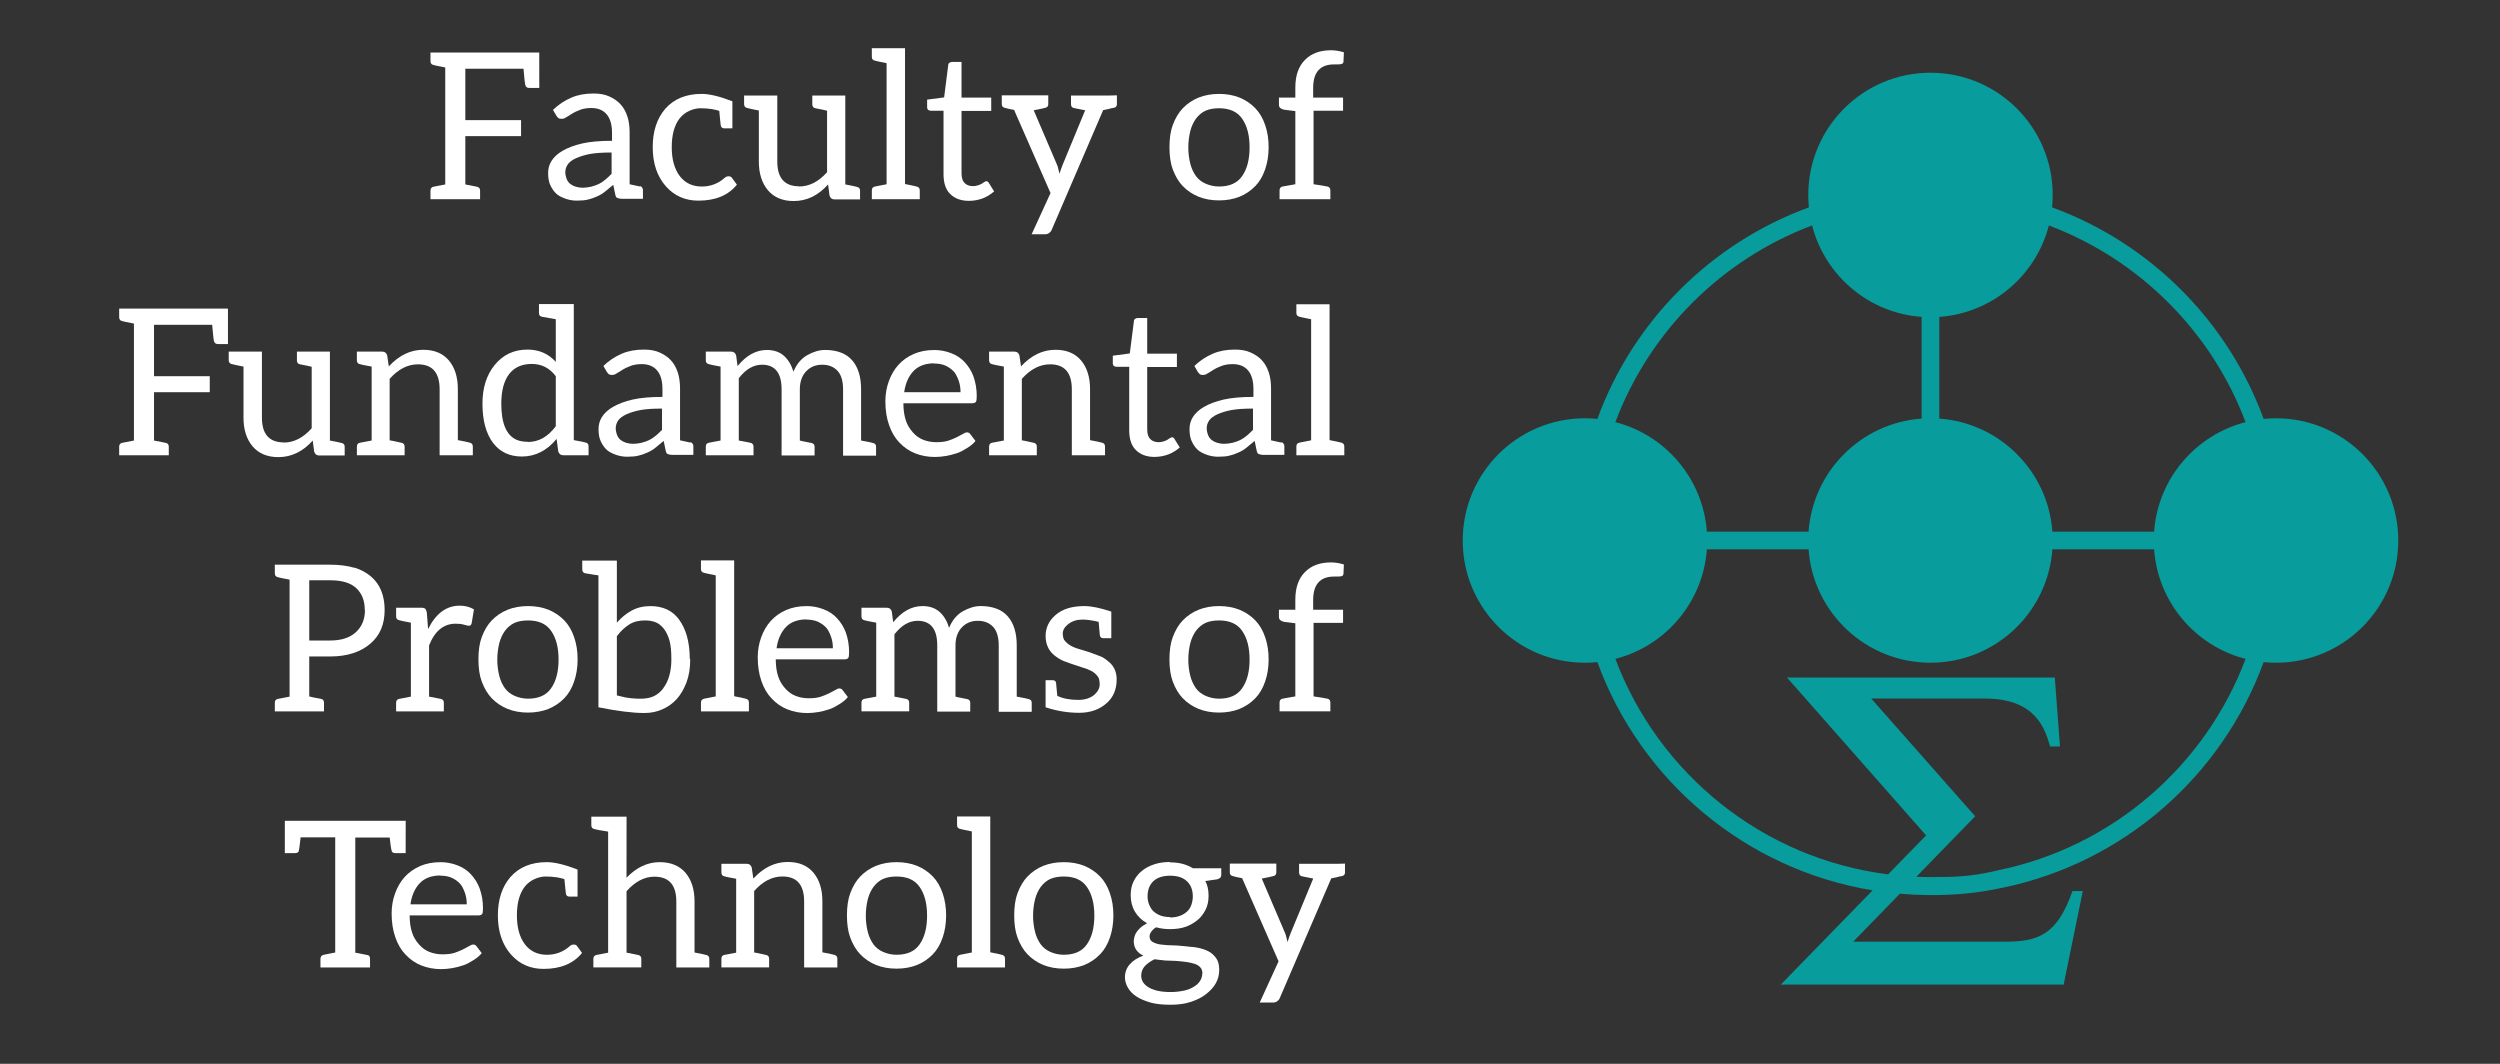 <?xml version="1.0" encoding="UTF-8" standalone="no"?>
<svg
   xmlns:dc="http://purl.org/dc/elements/1.1/"
   xmlns:cc="http://creativecommons.org/ns#"
   xmlns:rdf="http://www.w3.org/1999/02/22-rdf-syntax-ns#"
   xmlns:svg="http://www.w3.org/2000/svg"
   xmlns="http://www.w3.org/2000/svg"
   xmlns:sodipodi="http://sodipodi.sourceforge.net/DTD/sodipodi-0.dtd"
   xmlns:inkscape="http://www.inkscape.org/namespaces/inkscape"
   inkscape:version="1.0 (4035a4fb49, 2020-05-01)"
   sodipodi:docname="WPPT logo_biale.svg"
   id="svg12"
   xml:space="preserve"
   version="1.1"
   viewBox="0 0 108.688 46.25"
   height="100"
   width="235"><rect x="0" y="0" width="108.688" height="46.25" fill="#333333" stroke="none"/><defs
     id="defs16"><g
   id="g8207">
      <symbol
   overflow="visible"
   id="symbol3087">
        <path
   style="stroke:none"
   d=""
   id="path2044" />
      </symbol>
      <symbol
   overflow="visible"
   id="symbol1267">
        <path
   style="stroke:none"
   d="m 5.797,-6.781 h -5.469 v 0.312 H 0.562 c 0.766,0 0.797,0.109 0.797,0.469 v 5.219 c 0,0.359 -0.031,0.469 -0.797,0.469 H 0.328 V 0 c 0.344,-0.031 1.125,-0.031 1.516,-0.031 0.406,0 1.312,0 1.672,0.031 V -0.312 H 3.188 C 2.25,-0.312 2.25,-0.438 2.25,-0.781 v -2.453 h 0.844 c 0.969,0 1.062,0.312 1.062,1.156 h 0.25 V -4.719 h -0.25 c 0,0.844 -0.094,1.172 -1.062,1.172 H 2.25 v -2.531 c 0,-0.328 0.016,-0.391 0.484,-0.391 h 1.188 c 1.5,0 1.75,0.562 1.906,1.938 h 0.25 z m 0,0"
   id="path4797" />
      </symbol>
      <symbol
   overflow="visible"
   id="symbol8076">
        <path
   style="stroke:none"
   d="m 3.312,-0.75 c 0.047,0.391 0.312,0.812 0.781,0.812 0.219,0 0.828,-0.141 0.828,-0.953 v -0.562 h -0.25 v 0.562 c 0,0.578 -0.25,0.641 -0.359,0.641 -0.328,0 -0.375,-0.453 -0.375,-0.5 v -1.984 c 0,-0.422 0,-0.812 -0.359,-1.188 C 3.188,-4.312 2.688,-4.469 2.219,-4.469 c -0.828,0 -1.516,0.469 -1.516,1.125 0,0.297 0.203,0.469 0.469,0.469 0.281,0 0.453,-0.203 0.453,-0.453 0,-0.125 -0.047,-0.453 -0.516,-0.453 C 1.391,-4.141 1.875,-4.25 2.188,-4.25 c 0.5,0 1.062,0.391 1.062,1.281 v 0.359 c -0.516,0.031 -1.203,0.062 -1.828,0.359 -0.75,0.344 -1,0.859 -1,1.297 0,0.812 0.969,1.062 1.594,1.062 0.656,0 1.109,-0.406 1.297,-0.859 z M 3.25,-2.391 v 1 c 0,0.938 -0.719,1.281 -1.172,1.281 -0.484,0 -0.891,-0.344 -0.891,-0.844 0,-0.547 0.422,-1.375 2.062,-1.438 z m 0,0"
   id="path6447" />
      </symbol>
      <symbol
   overflow="visible"
   id="symbol742">
        <path
   style="stroke:none"
   d="m 1.172,-2.172 c 0,-1.625 0.812,-2.047 1.344,-2.047 0.094,0 0.719,0.016 1.062,0.375 -0.406,0.031 -0.469,0.328 -0.469,0.453 0,0.266 0.188,0.453 0.453,0.453 0.266,0 0.469,-0.156 0.469,-0.469 0,-0.672 -0.766,-1.062 -1.531,-1.062 -1.25,0 -2.156,1.078 -2.156,2.312 0,1.281 0.984,2.266 2.141,2.266 1.328,0 1.656,-1.203 1.656,-1.297 0,-0.094 -0.109,-0.094 -0.141,-0.094 -0.078,0 -0.109,0.031 -0.125,0.094 -0.281,0.922 -0.938,1.047 -1.297,1.047 -0.531,0 -1.406,-0.422 -1.406,-2.031 z m 0,0"
   id="path4077" />
      </symbol>
      <symbol
   overflow="visible"
   id="symbol4625">
        <path
   style="stroke:none"
   d="M 3.891,-0.781 V 0.109 L 5.328,0 V -0.312 C 4.641,-0.312 4.562,-0.375 4.562,-0.875 v -3.531 l -1.469,0.109 v 0.312 c 0.688,0 0.781,0.062 0.781,0.562 v 1.766 c 0,0.875 -0.484,1.547 -1.219,1.547 -0.828,0 -0.875,-0.469 -0.875,-0.984 v -3.312 L 0.312,-4.297 v 0.312 c 0.781,0 0.781,0.031 0.781,0.906 v 1.5 c 0,0.781 0,1.688 1.516,1.688 0.562,0 1,-0.281 1.281,-0.891 z m 0,0"
   id="path2045" />
      </symbol>
      <symbol
   overflow="visible"
   id="symbol6693">
        <path
   style="stroke:none"
   d="M 1.766,-6.922 0.328,-6.812 V -6.5 c 0.703,0 0.781,0.062 0.781,0.562 V -0.75 c 0,0.438 -0.109,0.438 -0.781,0.438 V 0 C 0.656,-0.016 1.188,-0.031 1.438,-0.031 c 0.25,0 0.734,0.016 1.109,0.031 v -0.312 c -0.672,0 -0.781,0 -0.781,-0.438 z m 0,0"
   id="path8050" />
      </symbol>
      <symbol
   overflow="visible"
   id="symbol8162">
        <path
   style="stroke:none"
   d="m 1.719,-3.984 h 1.438 v -0.312 H 1.719 V -6.125 h -0.25 c 0,0.812 -0.297,1.875 -1.281,1.922 v 0.219 h 0.844 v 2.75 c 0,1.219 0.938,1.344 1.297,1.344 0.703,0 0.984,-0.703 0.984,-1.344 v -0.562 h -0.25 V -1.25 c 0,0.734 -0.297,1.109 -0.672,1.109 -0.672,0 -0.672,-0.906 -0.672,-1.078 z m 0,0"
   id="path8548" />
      </symbol>
      <symbol
   overflow="visible"
   id="symbol7505">
        <path
   style="stroke:none"
   d="m 4.141,-3.344 c 0.25,-0.641 0.766,-0.641 0.922,-0.641 v -0.312 c -0.234,0.016 -0.516,0.031 -0.75,0.031 -0.172,0 -0.641,-0.016 -0.859,-0.031 v 0.312 c 0.312,0 0.469,0.172 0.469,0.422 0,0.109 -0.016,0.125 -0.062,0.25 L 2.844,-0.875 1.75,-3.547 C 1.703,-3.656 1.688,-3.688 1.688,-3.734 c 0,-0.25 0.359,-0.25 0.562,-0.25 v -0.312 c -0.266,0.016 -0.922,0.031 -1.094,0.031 -0.266,0 -0.672,-0.016 -0.969,-0.031 v 0.312 c 0.484,0 0.672,0 0.812,0.344 L 2.5,0 C 2.438,0.125 2.297,0.453 2.25,0.594 2.031,1.141 1.75,1.828 1.109,1.828 c -0.047,0 -0.281,0 -0.469,-0.188 0.312,-0.031 0.391,-0.25 0.391,-0.422 0,-0.25 -0.188,-0.406 -0.422,-0.406 -0.203,0 -0.422,0.125 -0.422,0.422 0,0.453 0.422,0.812 0.922,0.812 0.625,0 1.031,-0.578 1.266,-1.141 z m 0,0"
   id="path3441" />
      </symbol>
      <symbol
   overflow="visible"
   id="symbol2093">
        <path
   style="stroke:none"
   d="M 4.688,-2.141 C 4.688,-3.406 3.703,-4.469 2.5,-4.469 c -1.25,0 -2.219,1.094 -2.219,2.328 0,1.297 1.031,2.25 2.203,2.25 1.203,0 2.203,-0.984 2.203,-2.25 z m -2.188,2 c -0.438,0 -0.875,-0.203 -1.141,-0.672 -0.25,-0.438 -0.25,-1.047 -0.25,-1.406 0,-0.391 0,-0.922 0.234,-1.359 C 1.609,-4.031 2.078,-4.25 2.484,-4.25 c 0.438,0 0.859,0.219 1.125,0.656 0.266,0.422 0.266,1 0.266,1.375 0,0.359 0,0.906 -0.219,1.344 C 3.422,-0.422 2.984,-0.141 2.5,-0.141 Z m 0,0"
   id="path2202" />
      </symbol>
      <symbol
   overflow="visible"
   id="symbol316">
        <path
   style="stroke:none"
   d="m 1.75,-4.297 v -1.156 c 0,-0.875 0.469,-1.359 0.906,-1.359 0.031,0 0.188,0 0.328,0.078 C 2.875,-6.703 2.688,-6.562 2.688,-6.312 c 0,0.219 0.156,0.422 0.438,0.422 0.281,0 0.438,-0.203 0.438,-0.438 0,-0.375 -0.375,-0.703 -0.906,-0.703 -0.688,0 -1.547,0.531 -1.547,1.594 v 1.141 h -0.781 v 0.312 h 0.781 V -0.75 C 1.109,-0.312 1,-0.312 0.344,-0.312 V 0 c 0.391,-0.016 0.859,-0.031 1.125,-0.031 0.406,0 0.875,0 1.266,0.031 V -0.312 H 2.531 c -0.734,0 -0.75,-0.109 -0.75,-0.469 v -3.203 h 1.125 v -0.312 z m 0,0"
   id="path1323" />
      </symbol>
    </g>
  <g
   id="g1380">
      <symbol
   overflow="visible"
   id="symbol536">
        <path
   style="stroke:none"
   d=""
   id="path7573" />
      </symbol>
      <symbol
   overflow="visible"
   id="symbol8795">
        <path
   style="stroke:none"
   d="m 5.797,-6.781 h -5.469 v 0.312 H 0.562 c 0.766,0 0.797,0.109 0.797,0.469 v 5.219 c 0,0.359 -0.031,0.469 -0.797,0.469 H 0.328 V 0 c 0.344,-0.031 1.125,-0.031 1.516,-0.031 0.406,0 1.312,0 1.672,0.031 V -0.312 H 3.188 C 2.25,-0.312 2.25,-0.438 2.25,-0.781 v -2.453 h 0.844 c 0.969,0 1.062,0.312 1.062,1.156 h 0.25 V -4.719 h -0.25 c 0,0.844 -0.094,1.172 -1.062,1.172 H 2.25 v -2.531 c 0,-0.328 0.016,-0.391 0.484,-0.391 h 1.188 c 1.5,0 1.75,0.562 1.906,1.938 h 0.25 z m 0,0"
   id="path8481" />
      </symbol>
      <symbol
   overflow="visible"
   id="symbol4685">
        <path
   style="stroke:none"
   d="M 3.891,-0.781 V 0.109 L 5.328,0 V -0.312 C 4.641,-0.312 4.562,-0.375 4.562,-0.875 v -3.531 l -1.469,0.109 v 0.312 c 0.688,0 0.781,0.062 0.781,0.562 v 1.766 c 0,0.875 -0.484,1.547 -1.219,1.547 -0.828,0 -0.875,-0.469 -0.875,-0.984 v -3.312 L 0.312,-4.297 v 0.312 c 0.781,0 0.781,0.031 0.781,0.906 v 1.5 c 0,0.781 0,1.688 1.516,1.688 0.562,0 1,-0.281 1.281,-0.891 z m 0,0"
   id="path4758" />
      </symbol>
      <symbol
   overflow="visible"
   id="symbol2332">
        <path
   style="stroke:none"
   d="M 1.094,-3.422 V -0.75 c 0,0.438 -0.109,0.438 -0.781,0.438 V 0 c 0.359,-0.016 0.859,-0.031 1.141,-0.031 0.25,0 0.766,0.016 1.109,0.031 v -0.312 c -0.672,0 -0.781,0 -0.781,-0.438 V -2.594 C 1.781,-3.625 2.5,-4.188 3.125,-4.188 c 0.641,0 0.75,0.531 0.75,1.109 V -0.75 c 0,0.438 -0.109,0.438 -0.781,0.438 V 0 c 0.344,-0.016 0.859,-0.031 1.125,-0.031 0.25,0 0.781,0.016 1.109,0.031 v -0.312 c -0.516,0 -0.766,0 -0.766,-0.297 v -1.906 c 0,-0.859 0,-1.156 -0.312,-1.516 -0.141,-0.172 -0.469,-0.375 -1.047,-0.375 C 2.469,-4.406 2,-3.984 1.719,-3.359 V -4.406 L 0.312,-4.297 v 0.312 c 0.703,0 0.781,0.062 0.781,0.562 z m 0,0"
   id="path3515" />
      </symbol>
      <symbol
   overflow="visible"
   id="symbol3176">
        <path
   style="stroke:none"
   d="m 3.781,-0.547 v 0.656 L 5.25,0 v -0.312 c -0.688,0 -0.781,-0.062 -0.781,-0.562 V -6.922 L 3.047,-6.812 V -6.5 c 0.688,0 0.766,0.062 0.766,0.562 v 2.156 c -0.281,-0.359 -0.719,-0.625 -1.25,-0.625 -1.172,0 -2.219,0.984 -2.219,2.266 0,1.266 0.969,2.25 2.109,2.25 0.641,0 1.078,-0.344 1.328,-0.656 z m 0,-2.672 v 2.047 c 0,0.172 0,0.188 -0.109,0.359 C 3.375,-0.328 2.938,-0.109 2.5,-0.109 2.047,-0.109 1.688,-0.375 1.453,-0.75 1.203,-1.156 1.172,-1.719 1.172,-2.141 1.172,-2.5 1.188,-3.094 1.469,-3.547 1.688,-3.859 2.062,-4.188 2.609,-4.188 c 0.344,0 0.766,0.156 1.062,0.594 0.109,0.172 0.109,0.188 0.109,0.375 z m 0,0"
   id="path2976" />
      </symbol>
      <symbol
   overflow="visible"
   id="symbol9321">
        <path
   style="stroke:none"
   d="m 3.312,-0.75 c 0.047,0.391 0.312,0.812 0.781,0.812 0.219,0 0.828,-0.141 0.828,-0.953 v -0.562 h -0.25 v 0.562 c 0,0.578 -0.25,0.641 -0.359,0.641 -0.328,0 -0.375,-0.453 -0.375,-0.5 v -1.984 c 0,-0.422 0,-0.812 -0.359,-1.188 C 3.188,-4.312 2.688,-4.469 2.219,-4.469 c -0.828,0 -1.516,0.469 -1.516,1.125 0,0.297 0.203,0.469 0.469,0.469 0.281,0 0.453,-0.203 0.453,-0.453 0,-0.125 -0.047,-0.453 -0.516,-0.453 C 1.391,-4.141 1.875,-4.25 2.188,-4.25 c 0.5,0 1.062,0.391 1.062,1.281 v 0.359 c -0.516,0.031 -1.203,0.062 -1.828,0.359 -0.75,0.344 -1,0.859 -1,1.297 0,0.812 0.969,1.062 1.594,1.062 0.656,0 1.109,-0.406 1.297,-0.859 z M 3.25,-2.391 v 1 c 0,0.938 -0.719,1.281 -1.172,1.281 -0.484,0 -0.891,-0.344 -0.891,-0.844 0,-0.547 0.422,-1.375 2.062,-1.438 z m 0,0"
   id="path5239" />
      </symbol>
      <symbol
   overflow="visible"
   id="symbol8356">
        <path
   style="stroke:none"
   d="M 1.094,-3.422 V -0.75 c 0,0.438 -0.109,0.438 -0.781,0.438 V 0 c 0.359,-0.016 0.859,-0.031 1.141,-0.031 0.25,0 0.766,0.016 1.109,0.031 v -0.312 c -0.672,0 -0.781,0 -0.781,-0.438 V -2.594 C 1.781,-3.625 2.5,-4.188 3.125,-4.188 c 0.641,0 0.75,0.531 0.75,1.109 V -0.75 c 0,0.438 -0.109,0.438 -0.781,0.438 V 0 c 0.344,-0.016 0.859,-0.031 1.125,-0.031 0.25,0 0.781,0.016 1.109,0.031 v -0.312 c -0.656,0 -0.766,0 -0.766,-0.438 v -1.844 c 0,-1.031 0.703,-1.594 1.344,-1.594 0.625,0 0.734,0.531 0.734,1.109 V -0.75 c 0,0.438 -0.109,0.438 -0.781,0.438 V 0 c 0.344,-0.016 0.859,-0.031 1.125,-0.031 0.266,0 0.781,0.016 1.125,0.031 v -0.312 c -0.516,0 -0.766,0 -0.781,-0.297 v -1.906 c 0,-0.859 0,-1.156 -0.312,-1.516 -0.141,-0.172 -0.469,-0.375 -1.047,-0.375 -0.828,0 -1.281,0.594 -1.438,0.984 C 4.391,-4.297 3.656,-4.406 3.203,-4.406 2.469,-4.406 2,-3.984 1.719,-3.359 V -4.406 L 0.312,-4.297 v 0.312 c 0.703,0 0.781,0.062 0.781,0.562 z m 0,0"
   id="path2925" />
      </symbol>
      <symbol
   overflow="visible"
   id="symbol1466">
        <path
   style="stroke:none"
   d="M 1.109,-2.516 C 1.172,-4 2.016,-4.25 2.359,-4.25 c 1.016,0 1.125,1.344 1.125,1.734 z m 0,0.219 h 2.781 c 0.219,0 0.25,0 0.25,-0.219 0,-0.984 -0.547,-1.953 -1.781,-1.953 -1.156,0 -2.078,1.031 -2.078,2.281 0,1.328 1.047,2.297 2.188,2.297 C 3.688,0.109 4.141,-1 4.141,-1.188 4.141,-1.281 4.062,-1.312 4,-1.312 c -0.078,0 -0.109,0.062 -0.125,0.141 -0.344,1.031 -1.25,1.031 -1.344,1.031 -0.5,0 -0.891,-0.297 -1.125,-0.672 -0.297,-0.469 -0.297,-1.125 -0.297,-1.484 z m 0,0"
   id="path3878" />
      </symbol>
      <symbol
   overflow="visible"
   id="symbol1707">
        <path
   style="stroke:none"
   d="m 1.719,-3.984 h 1.438 v -0.312 H 1.719 V -6.125 h -0.25 c 0,0.812 -0.297,1.875 -1.281,1.922 v 0.219 h 0.844 v 2.75 c 0,1.219 0.938,1.344 1.297,1.344 0.703,0 0.984,-0.703 0.984,-1.344 v -0.562 h -0.25 V -1.25 c 0,0.734 -0.297,1.109 -0.672,1.109 -0.672,0 -0.672,-0.906 -0.672,-1.078 z m 0,0"
   id="path648" />
      </symbol>
      <symbol
   overflow="visible"
   id="symbol5315">
        <path
   style="stroke:none"
   d="M 1.766,-6.922 0.328,-6.812 V -6.5 c 0.703,0 0.781,0.062 0.781,0.562 V -0.75 c 0,0.438 -0.109,0.438 -0.781,0.438 V 0 C 0.656,-0.016 1.188,-0.031 1.438,-0.031 c 0.25,0 0.734,0.016 1.109,0.031 v -0.312 c -0.672,0 -0.781,0 -0.781,-0.438 z m 0,0"
   id="path6599" />
      </symbol>
    </g>
  <g
   id="g1543">
      <symbol
   overflow="visible"
   id="symbol1038">
        <path
   style="stroke:none"
   d=""
   id="path7250" />
      </symbol>
      <symbol
   overflow="visible"
   id="symbol7575">
        <path
   style="stroke:none"
   d="m 2.266,-3.156 h 1.688 c 1.188,0 2.266,-0.797 2.266,-1.797 C 6.219,-5.938 5.234,-6.812 3.875,-6.812 H 0.344 V -6.5 h 0.25 c 0.766,0 0.781,0.109 0.781,0.469 v 5.25 c 0,0.359 -0.016,0.469 -0.781,0.469 h -0.25 V 0 c 0.359,-0.031 1.094,-0.031 1.469,-0.031 0.375,0 1.125,0 1.484,0.031 v -0.312 h -0.25 c -0.766,0 -0.781,-0.109 -0.781,-0.469 z m -0.031,-0.25 v -2.688 C 2.234,-6.438 2.25,-6.5 2.719,-6.5 h 0.891 c 1.578,0 1.578,1.062 1.578,1.547 0,0.469 0,1.547 -1.578,1.547 z m 0,0"
   id="path8780" />
      </symbol>
      <symbol
   overflow="visible"
   id="symbol6511">
        <path
   style="stroke:none"
   d="M 1.672,-3.312 V -4.406 L 0.281,-4.297 v 0.312 c 0.703,0 0.781,0.062 0.781,0.562 V -0.75 c 0,0.438 -0.109,0.438 -0.781,0.438 V 0 c 0.391,-0.016 0.859,-0.031 1.141,-0.031 0.391,0 0.859,0 1.266,0.031 V -0.312 H 2.469 c -0.734,0 -0.75,-0.109 -0.75,-0.469 V -2.312 c 0,-0.984 0.422,-1.875 1.172,-1.875 0.062,0 0.094,0 0.109,0.016 -0.031,0 -0.234,0.125 -0.234,0.391 0,0.266 0.219,0.422 0.438,0.422 0.172,0 0.422,-0.125 0.422,-0.438 0,-0.312 -0.312,-0.609 -0.734,-0.609 -0.734,0 -1.094,0.672 -1.219,1.094 z m 0,0"
   id="path2304" />
      </symbol>
      <symbol
   overflow="visible"
   id="symbol1322">
        <path
   style="stroke:none"
   d="M 4.688,-2.141 C 4.688,-3.406 3.703,-4.469 2.5,-4.469 c -1.25,0 -2.219,1.094 -2.219,2.328 0,1.297 1.031,2.25 2.203,2.25 1.203,0 2.203,-0.984 2.203,-2.25 z m -2.188,2 c -0.438,0 -0.875,-0.203 -1.141,-0.672 -0.25,-0.438 -0.25,-1.047 -0.25,-1.406 0,-0.391 0,-0.922 0.234,-1.359 C 1.609,-4.031 2.078,-4.25 2.484,-4.25 c 0.438,0 0.859,0.219 1.125,0.656 0.266,0.422 0.266,1 0.266,1.375 0,0.359 0,0.906 -0.219,1.344 C 3.422,-0.422 2.984,-0.141 2.5,-0.141 Z m 0,0"
   id="path3081" />
      </symbol>
      <symbol
   overflow="visible"
   id="symbol8544">
        <path
   style="stroke:none"
   d="m 1.719,-3.766 v -3.156 L 0.281,-6.812 V -6.5 c 0.703,0 0.781,0.062 0.781,0.562 V 0 h 0.25 c 0,-0.016 0.078,-0.156 0.359,-0.625 0.141,0.234 0.562,0.734 1.297,0.734 1.188,0 2.219,-0.984 2.219,-2.266 0,-1.266 -0.969,-2.25 -2.109,-2.25 -0.781,0 -1.203,0.469 -1.359,0.641 z m 0.031,2.625 V -3.188 c 0,-0.188 0,-0.203 0.109,-0.359 C 2.25,-4.109 2.797,-4.188 3.031,-4.188 c 0.453,0 0.812,0.266 1.047,0.641 0.266,0.406 0.281,0.969 0.281,1.391 0,0.359 -0.016,0.953 -0.297,1.406 -0.219,0.312 -0.594,0.641 -1.125,0.641 -0.453,0 -0.812,-0.234 -1.047,-0.609 C 1.75,-0.922 1.75,-0.953 1.75,-1.141 Z m 0,0"
   id="path7787" />
      </symbol>
      <symbol
   overflow="visible"
   id="symbol6416">
        <path
   style="stroke:none"
   d="M 1.766,-6.922 0.328,-6.812 V -6.5 c 0.703,0 0.781,0.062 0.781,0.562 V -0.75 c 0,0.438 -0.109,0.438 -0.781,0.438 V 0 C 0.656,-0.016 1.188,-0.031 1.438,-0.031 c 0.25,0 0.734,0.016 1.109,0.031 v -0.312 c -0.672,0 -0.781,0 -0.781,-0.438 z m 0,0"
   id="path3575" />
      </symbol>
      <symbol
   overflow="visible"
   id="symbol3369">
        <path
   style="stroke:none"
   d="M 1.109,-2.516 C 1.172,-4 2.016,-4.25 2.359,-4.25 c 1.016,0 1.125,1.344 1.125,1.734 z m 0,0.219 h 2.781 c 0.219,0 0.25,0 0.25,-0.219 0,-0.984 -0.547,-1.953 -1.781,-1.953 -1.156,0 -2.078,1.031 -2.078,2.281 0,1.328 1.047,2.297 2.188,2.297 C 3.688,0.109 4.141,-1 4.141,-1.188 4.141,-1.281 4.062,-1.312 4,-1.312 c -0.078,0 -0.109,0.062 -0.125,0.141 -0.344,1.031 -1.25,1.031 -1.344,1.031 -0.5,0 -0.891,-0.297 -1.125,-0.672 -0.297,-0.469 -0.297,-1.125 -0.297,-1.484 z m 0,0"
   id="path8759" />
      </symbol>
      <symbol
   overflow="visible"
   id="symbol5940">
        <path
   style="stroke:none"
   d="M 1.094,-3.422 V -0.75 c 0,0.438 -0.109,0.438 -0.781,0.438 V 0 c 0.359,-0.016 0.859,-0.031 1.141,-0.031 0.25,0 0.766,0.016 1.109,0.031 v -0.312 c -0.672,0 -0.781,0 -0.781,-0.438 V -2.594 C 1.781,-3.625 2.5,-4.188 3.125,-4.188 c 0.641,0 0.75,0.531 0.75,1.109 V -0.75 c 0,0.438 -0.109,0.438 -0.781,0.438 V 0 c 0.344,-0.016 0.859,-0.031 1.125,-0.031 0.25,0 0.781,0.016 1.109,0.031 v -0.312 c -0.656,0 -0.766,0 -0.766,-0.438 v -1.844 c 0,-1.031 0.703,-1.594 1.344,-1.594 0.625,0 0.734,0.531 0.734,1.109 V -0.75 c 0,0.438 -0.109,0.438 -0.781,0.438 V 0 c 0.344,-0.016 0.859,-0.031 1.125,-0.031 0.266,0 0.781,0.016 1.125,0.031 v -0.312 c -0.516,0 -0.766,0 -0.781,-0.297 v -1.906 c 0,-0.859 0,-1.156 -0.312,-1.516 -0.141,-0.172 -0.469,-0.375 -1.047,-0.375 -0.828,0 -1.281,0.594 -1.438,0.984 C 4.391,-4.297 3.656,-4.406 3.203,-4.406 2.469,-4.406 2,-3.984 1.719,-3.359 V -4.406 L 0.312,-4.297 v 0.312 c 0.703,0 0.781,0.062 0.781,0.562 z m 0,0"
   id="path3059" />
      </symbol>
      <symbol
   overflow="visible"
   id="symbol3989">
        <path
   style="stroke:none"
   d="m 2.078,-1.938 c 0.219,0.047 1.031,0.203 1.031,0.922 0,0.5 -0.344,0.906 -1.125,0.906 -0.844,0 -1.203,-0.562 -1.391,-1.422 C 0.562,-1.656 0.562,-1.688 0.453,-1.688 c -0.125,0 -0.125,0.062 -0.125,0.234 V -0.125 c 0,0.172 0,0.234 0.109,0.234 0.047,0 0.062,-0.016 0.25,-0.203 0.016,-0.016 0.016,-0.031 0.203,-0.219 0.438,0.406 0.891,0.422 1.094,0.422 1.141,0 1.609,-0.672 1.609,-1.391 0,-0.516 -0.297,-0.828 -0.422,-0.938 C 2.844,-2.547 2.453,-2.625 2.031,-2.703 1.469,-2.812 0.812,-2.938 0.812,-3.516 c 0,-0.359 0.25,-0.766 1.109,-0.766 1.094,0 1.156,0.906 1.172,1.203 0,0.094 0.094,0.094 0.109,0.094 0.141,0 0.141,-0.047 0.141,-0.234 v -1.016 c 0,-0.156 0,-0.234 -0.109,-0.234 -0.047,0 -0.078,0 -0.203,0.125 -0.031,0.031 -0.125,0.125 -0.172,0.156 -0.375,-0.281 -0.781,-0.281 -0.938,-0.281 -1.219,0 -1.594,0.672 -1.594,1.234 0,0.344 0.156,0.625 0.422,0.844 0.328,0.25 0.609,0.312 1.328,0.453 z m 0,0"
   id="path8103" />
      </symbol>
      <symbol
   overflow="visible"
   id="symbol6025">
        <path
   style="stroke:none"
   d="m 1.75,-4.297 v -1.156 c 0,-0.875 0.469,-1.359 0.906,-1.359 0.031,0 0.188,0 0.328,0.078 C 2.875,-6.703 2.688,-6.562 2.688,-6.312 c 0,0.219 0.156,0.422 0.438,0.422 0.281,0 0.438,-0.203 0.438,-0.438 0,-0.375 -0.375,-0.703 -0.906,-0.703 -0.688,0 -1.547,0.531 -1.547,1.594 v 1.141 h -0.781 v 0.312 h 0.781 V -0.75 C 1.109,-0.312 1,-0.312 0.344,-0.312 V 0 c 0.391,-0.016 0.859,-0.031 1.125,-0.031 0.406,0 0.875,0 1.266,0.031 V -0.312 H 2.531 c -0.734,0 -0.75,-0.109 -0.75,-0.469 v -3.203 h 1.125 v -0.312 z m 0,0"
   id="path6345" />
      </symbol>
    </g>
  <g
   id="g4396">
      <symbol
   overflow="visible"
   id="symbol141">
        <path
   style="stroke:none"
   d=""
   id="path1462" />
      </symbol>
      <symbol
   overflow="visible"
   id="symbol29">
        <path
   style="stroke:none"
   d="m 6.641,-6.75 h -6.094 l -0.188,2.25 h 0.25 C 0.75,-6.109 0.891,-6.438 2.406,-6.438 c 0.172,0 0.438,0 0.531,0.016 0.219,0.047 0.219,0.156 0.219,0.375 v 5.266 c 0,0.328 0,0.469 -1.047,0.469 H 1.703 V 0 C 2.109,-0.031 3.125,-0.031 3.594,-0.031 c 0.453,0 1.484,0 1.891,0.031 v -0.312 h -0.406 c -1.047,0 -1.047,-0.141 -1.047,-0.469 v -5.266 c 0,-0.188 0,-0.328 0.188,-0.375 0.109,-0.016 0.375,-0.016 0.562,-0.016 1.516,0 1.656,0.328 1.797,1.938 h 0.25 z m 0,0"
   id="path2170" />
      </symbol>
      <symbol
   overflow="visible"
   id="symbol9698">
        <path
   style="stroke:none"
   d="M 1.109,-2.516 C 1.172,-4 2.016,-4.25 2.359,-4.25 c 1.016,0 1.125,1.344 1.125,1.734 z m 0,0.219 h 2.781 c 0.219,0 0.25,0 0.25,-0.219 0,-0.984 -0.547,-1.953 -1.781,-1.953 -1.156,0 -2.078,1.031 -2.078,2.281 0,1.328 1.047,2.297 2.188,2.297 C 3.688,0.109 4.141,-1 4.141,-1.188 4.141,-1.281 4.062,-1.312 4,-1.312 c -0.078,0 -0.109,0.062 -0.125,0.141 -0.344,1.031 -1.25,1.031 -1.344,1.031 -0.5,0 -0.891,-0.297 -1.125,-0.672 -0.297,-0.469 -0.297,-1.125 -0.297,-1.484 z m 0,0"
   id="path3370" />
      </symbol>
      <symbol
   overflow="visible"
   id="symbol6725">
        <path
   style="stroke:none"
   d="m 1.172,-2.172 c 0,-1.625 0.812,-2.047 1.344,-2.047 0.094,0 0.719,0.016 1.062,0.375 -0.406,0.031 -0.469,0.328 -0.469,0.453 0,0.266 0.188,0.453 0.453,0.453 0.266,0 0.469,-0.156 0.469,-0.469 0,-0.672 -0.766,-1.062 -1.531,-1.062 -1.25,0 -2.156,1.078 -2.156,2.312 0,1.281 0.984,2.266 2.141,2.266 1.328,0 1.656,-1.203 1.656,-1.297 0,-0.094 -0.109,-0.094 -0.141,-0.094 -0.078,0 -0.109,0.031 -0.125,0.094 -0.281,0.922 -0.938,1.047 -1.297,1.047 -0.531,0 -1.406,-0.422 -1.406,-2.031 z m 0,0"
   id="path3138" />
      </symbol>
      <symbol
   overflow="visible"
   id="symbol6592">
        <path
   style="stroke:none"
   d="m 1.094,-0.75 c 0,0.438 -0.109,0.438 -0.781,0.438 V 0 c 0.359,-0.016 0.859,-0.031 1.141,-0.031 0.25,0 0.766,0.016 1.109,0.031 v -0.312 c -0.672,0 -0.781,0 -0.781,-0.438 V -2.594 C 1.781,-3.625 2.5,-4.188 3.125,-4.188 c 0.641,0 0.75,0.531 0.75,1.109 V -0.75 c 0,0.438 -0.109,0.438 -0.781,0.438 V 0 c 0.344,-0.016 0.859,-0.031 1.125,-0.031 0.25,0 0.781,0.016 1.109,0.031 v -0.312 c -0.516,0 -0.766,0 -0.766,-0.297 v -1.906 c 0,-0.859 0,-1.156 -0.312,-1.516 -0.141,-0.172 -0.469,-0.375 -1.047,-0.375 -0.844,0 -1.281,0.594 -1.453,0.984 v -3.5 L 0.312,-6.812 V -6.5 c 0.703,0 0.781,0.062 0.781,0.562 z m 0,0"
   id="path3611" />
      </symbol>
      <symbol
   overflow="visible"
   id="symbol1015">
        <path
   style="stroke:none"
   d="M 1.094,-3.422 V -0.75 c 0,0.438 -0.109,0.438 -0.781,0.438 V 0 c 0.359,-0.016 0.859,-0.031 1.141,-0.031 0.25,0 0.766,0.016 1.109,0.031 v -0.312 c -0.672,0 -0.781,0 -0.781,-0.438 V -2.594 C 1.781,-3.625 2.5,-4.188 3.125,-4.188 c 0.641,0 0.75,0.531 0.75,1.109 V -0.75 c 0,0.438 -0.109,0.438 -0.781,0.438 V 0 c 0.344,-0.016 0.859,-0.031 1.125,-0.031 0.25,0 0.781,0.016 1.109,0.031 v -0.312 c -0.516,0 -0.766,0 -0.766,-0.297 v -1.906 c 0,-0.859 0,-1.156 -0.312,-1.516 -0.141,-0.172 -0.469,-0.375 -1.047,-0.375 C 2.469,-4.406 2,-3.984 1.719,-3.359 V -4.406 L 0.312,-4.297 v 0.312 c 0.703,0 0.781,0.062 0.781,0.562 z m 0,0"
   id="path6838" />
      </symbol>
      <symbol
   overflow="visible"
   id="symbol8472">
        <path
   style="stroke:none"
   d="M 4.688,-2.141 C 4.688,-3.406 3.703,-4.469 2.5,-4.469 c -1.25,0 -2.219,1.094 -2.219,2.328 0,1.297 1.031,2.25 2.203,2.25 1.203,0 2.203,-0.984 2.203,-2.25 z m -2.188,2 c -0.438,0 -0.875,-0.203 -1.141,-0.672 -0.25,-0.438 -0.25,-1.047 -0.25,-1.406 0,-0.391 0,-0.922 0.234,-1.359 C 1.609,-4.031 2.078,-4.25 2.484,-4.25 c 0.438,0 0.859,0.219 1.125,0.656 0.266,0.422 0.266,1 0.266,1.375 0,0.359 0,0.906 -0.219,1.344 C 3.422,-0.422 2.984,-0.141 2.5,-0.141 Z m 0,0"
   id="path4877" />
      </symbol>
      <symbol
   overflow="visible"
   id="symbol8123">
        <path
   style="stroke:none"
   d="M 1.766,-6.922 0.328,-6.812 V -6.5 c 0.703,0 0.781,0.062 0.781,0.562 V -0.75 c 0,0.438 -0.109,0.438 -0.781,0.438 V 0 C 0.656,-0.016 1.188,-0.031 1.438,-0.031 c 0.25,0 0.734,0.016 1.109,0.031 v -0.312 c -0.672,0 -0.781,0 -0.781,-0.438 z m 0,0"
   id="path716" />
      </symbol>
      <symbol
   overflow="visible"
   id="symbol6160">
        <path
   style="stroke:none"
   d="m 2.219,-1.719 c -0.875,0 -0.875,-1 -0.875,-1.219 0,-0.266 0.016,-0.594 0.156,-0.844 0.078,-0.109 0.312,-0.391 0.719,-0.391 0.859,0 0.859,0.984 0.859,1.219 0,0.266 0,0.594 -0.156,0.844 C 2.844,-2 2.609,-1.719 2.219,-1.719 Z M 1.062,-1.328 c 0,-0.031 0,-0.266 0.156,-0.469 0.391,0.281 0.812,0.312 1,0.312 0.922,0 1.609,-0.688 1.609,-1.453 0,-0.375 -0.156,-0.734 -0.406,-0.969 C 3.781,-4.25 4.141,-4.297 4.312,-4.297 c 0.031,0 0.078,0 0.109,0.016 C 4.312,-4.25 4.25,-4.141 4.25,-4.016 c 0,0.172 0.141,0.281 0.297,0.281 0.094,0 0.281,-0.062 0.281,-0.297 0,-0.172 -0.109,-0.484 -0.5,-0.484 -0.203,0 -0.641,0.062 -1.062,0.469 C 2.844,-4.375 2.438,-4.406 2.219,-4.406 c -0.938,0 -1.625,0.688 -1.625,1.453 0,0.438 0.219,0.812 0.469,1.031 -0.125,0.141 -0.312,0.469 -0.312,0.828 0,0.312 0.141,0.688 0.453,0.891 -0.609,0.156 -0.922,0.594 -0.922,0.984 0,0.719 0.984,1.266 2.203,1.266 1.172,0 2.203,-0.5 2.203,-1.281 0,-0.344 -0.125,-0.859 -0.641,-1.141 -0.531,-0.266 -1.109,-0.266 -1.719,-0.266 -0.25,0 -0.672,0 -0.75,-0.016 C 1.266,-0.703 1.062,-1 1.062,-1.328 Z M 2.5,1.828 c -1.016,0 -1.703,-0.516 -1.703,-1.047 0,-0.453 0.375,-0.828 0.812,-0.844 h 0.594 c 0.859,0 1.969,0 1.969,0.844 0,0.547 -0.703,1.047 -1.672,1.047 z m 0,0"
   id="path2569" />
      </symbol>
      <symbol
   overflow="visible"
   id="symbol5114">
        <path
   style="stroke:none"
   d="m 4.141,-3.344 c 0.25,-0.641 0.766,-0.641 0.922,-0.641 v -0.312 c -0.234,0.016 -0.516,0.031 -0.75,0.031 -0.172,0 -0.641,-0.016 -0.859,-0.031 v 0.312 c 0.312,0 0.469,0.172 0.469,0.422 0,0.109 -0.016,0.125 -0.062,0.25 L 2.844,-0.875 1.75,-3.547 C 1.703,-3.656 1.688,-3.688 1.688,-3.734 c 0,-0.25 0.359,-0.25 0.562,-0.25 v -0.312 c -0.266,0.016 -0.922,0.031 -1.094,0.031 -0.266,0 -0.672,-0.016 -0.969,-0.031 v 0.312 c 0.484,0 0.672,0 0.812,0.344 L 2.5,0 C 2.438,0.125 2.297,0.453 2.25,0.594 2.031,1.141 1.75,1.828 1.109,1.828 c -0.047,0 -0.281,0 -0.469,-0.188 0.312,-0.031 0.391,-0.25 0.391,-0.422 0,-0.25 -0.188,-0.406 -0.422,-0.406 -0.203,0 -0.422,0.125 -0.422,0.422 0,0.453 0.422,0.812 0.922,0.812 0.625,0 1.031,-0.578 1.266,-1.141 z m 0,0"
   id="path8136" />
      </symbol>
    </g>
  </defs><sodipodi:namedview
     inkscape:current-layer="svg12"
     inkscape:window-maximized="1"
     inkscape:window-y="-8"
     inkscape:window-x="1432"
     inkscape:cy="0.28350128"
     inkscape:cx="51.259661"
     inkscape:zoom="2.0875"
     showgrid="false"
     id="namedview14"
     inkscape:window-height="1017"
     inkscape:window-width="1920"
     inkscape:pageshadow="2"
     inkscape:pageopacity="0"
     guidetolerance="10"
     gridtolerance="10"
     objecttolerance="10"
     borderopacity="1"
     bordercolor="#666666"
     pagecolor="#ffffff"
     inkscape:document-rotation="0" /><path
     id="path10"
     d="m 97.627,28.646 c -1.751,4.651 -5.798,8.175 -10.76,9.189 -0.812,0.202 -1.622,0.301 -2.506,0.289 -0.144,0.003 -0.289,0.007 -0.433,0.007 -0.206,0 -0.412,-0.004 -0.615,-0.013 l 2.558,-2.631 -4.518,-5.117 h 4.946 c 2.225,0 2.607,1.329 2.831,2.082 h 0.428 L 89.333,29.455 H 77.689 l 6.048,6.863 -1.652,1.695 c -5.457,-0.685 -9.979,-4.379 -11.856,-9.368 2.174,-0.558 3.812,-2.457 3.978,-4.763 h 4.421 c 0.197,2.755 2.494,4.93 5.301,4.93 2.804,0 5.102,-2.174 5.299,-4.93 h 4.422 c 0.164,2.307 1.801,4.206 3.977,4.764 m 0,-10.293 c -2.174,0.558 -3.813,2.457 -3.977,4.762 h -4.422 c -0.188,-2.629 -2.288,-4.728 -4.916,-4.917 v -4.421 c 2.306,-0.165 4.205,-1.801 4.763,-3.975 3.937,1.483 7.069,4.612 8.552,8.552 M 83.543,18.198 c -2.629,0.188 -4.728,2.288 -4.916,4.917 h -4.421 c -0.166,-2.305 -1.802,-4.205 -3.978,-4.762 1.483,-3.939 4.614,-7.07 8.553,-8.552 0.557,2.173 2.457,3.811 4.762,3.975 z m 20.722,5.301 c 0,-2.934 -2.38,-5.314 -5.314,-5.314 -0.181,0 -0.362,0.01 -0.539,0.027 -1.556,-4.259 -4.939,-7.64 -9.197,-9.197 0.019,-0.178 0.026,-0.357 0.026,-0.54 0,-2.934 -2.379,-5.313 -5.312,-5.313 -2.935,0 -5.314,2.38 -5.314,5.313 0,0.183 0.01,0.362 0.027,0.54 -4.258,1.556 -7.641,4.938 -9.196,9.197 -0.178,-0.019 -0.358,-0.027 -0.54,-0.027 -2.934,0 -5.314,2.38 -5.314,5.314 0,2.934 2.38,5.314 5.314,5.314 0.182,0 0.362,-0.009 0.54,-0.027 1.879,5.148 6.427,9.012 11.966,9.922 l -3.992,4.097 h 12.298 l 0.832,-4.066 h -0.449 c -0.673,1.924 -1.507,2.201 -2.946,2.201 h -6.587 l 2.028,-2.085 c 0.405,0.035 0.816,0.055 1.23,0.058 1.15,0.012 2.161,-0.085 3.242,-0.32 5.257,-1.087 9.535,-4.854 11.344,-9.808 0.177,0.02 0.358,0.027 0.539,0.027 2.934,0 5.314,-2.38 5.314,-5.314"
     fill="#089c9c"
     style="stroke-width:1.098" /><g
     style="font-style:normal;font-variant:normal;font-weight:normal;font-stretch:normal;font-size:8.907px;line-height:1.25;font-family:Aleo;-inkscape-font-specification:'Aleo, Normal';font-variant-ligatures:normal;font-variant-caps:normal;font-variant-numeric:normal;font-variant-east-asian:normal;fill:#ffffff;fill-opacity:1;stroke:none;stroke-width:0.223"
     id="text135"
     aria-label="Faculty of
Fundamental
Problems of
Technology"><path
       id="path96"
       style="font-style:normal;font-variant:normal;font-weight:normal;font-stretch:normal;font-size:8.907px;font-family:Aleo;-inkscape-font-specification:'Aleo, Normal';font-variant-ligatures:normal;font-variant-caps:normal;font-variant-numeric:normal;font-variant-east-asian:normal;text-align:end;text-anchor:end;fill:#ffffff;stroke-width:0.223"
       d="m 23.445,3.824 h -0.436 q -0.151,0 -0.178,-0.151 0,-0.027 -0.027,-0.205 -0.018,-0.187 -0.045,-0.481 H 20.23 V 5.222 h 2.423 v 0.695 h -2.423 v 2.102 l 0.499,0.098 q 0.143,0.027 0.143,0.169 V 8.66 H 18.715 V 8.286 q 0,-0.143 0.134,-0.169 l 0.508,-0.098 V 2.933 q -0.428,-0.08 -0.508,-0.107 -0.134,-0.027 -0.134,-0.169 V 2.283 h 4.729 z" /><path
       id="path98"
       style="font-style:normal;font-variant:normal;font-weight:normal;font-stretch:normal;font-size:8.907px;font-family:Aleo;-inkscape-font-specification:'Aleo, Normal';font-variant-ligatures:normal;font-variant-caps:normal;font-variant-numeric:normal;font-variant-east-asian:normal;text-align:end;text-anchor:end;fill:#ffffff;stroke-width:0.223"
       d="m 27.818,8.09 q 0.062,0.009 0.098,0.062 0.036,0.045 0.036,0.107 v 0.383 h -0.926 q -0.08,0 -0.187,-0.036 -0.062,-0.018 -0.089,-0.143 l -0.089,-0.428 -0.356,0.294 q -0.151,0.125 -0.356,0.214 -0.196,0.089 -0.392,0.134 -0.178,0.045 -0.481,0.045 -0.249,0 -0.481,-0.08 -0.276,-0.098 -0.401,-0.214 -0.16,-0.143 -0.267,-0.374 -0.098,-0.205 -0.098,-0.534 0,-0.285 0.143,-0.517 0.16,-0.258 0.481,-0.445 0.356,-0.205 0.855,-0.321 0.517,-0.116 1.3,-0.116 V 5.774 q 0,-0.525 -0.232,-0.802 -0.232,-0.276 -0.668,-0.276 -0.285,0 -0.49,0.08 -0.232,0.089 -0.338,0.16 -0.053,0.036 -0.125,0.08 -0.062,0.036 -0.134,0.08 -0.098,0.071 -0.205,0.071 -0.098,0 -0.143,-0.036 -0.053,-0.045 -0.089,-0.107 L 24.041,4.777 q 0.347,-0.338 0.802,-0.534 0.41,-0.178 0.962,-0.178 0.401,0 0.677,0.125 0.303,0.134 0.49,0.338 0.196,0.205 0.303,0.534 0.098,0.294 0.098,0.695 v 2.253 q 0.428,0.089 0.445,0.098 z M 26.589,6.63 q -0.579,0 -0.926,0.062 -0.338,0.062 -0.623,0.187 -0.249,0.116 -0.356,0.267 -0.107,0.16 -0.107,0.338 0,0.143 0.062,0.303 0.053,0.134 0.16,0.214 0.107,0.08 0.232,0.116 0.151,0.045 0.294,0.045 0.178,0 0.374,-0.045 0.178,-0.045 0.33,-0.116 0.134,-0.062 0.294,-0.196 0.089,-0.071 0.267,-0.249 z" /><path
       id="path100"
       style="font-style:normal;font-variant:normal;font-weight:normal;font-stretch:normal;font-size:8.907px;font-family:Aleo;-inkscape-font-specification:'Aleo, Normal';font-variant-ligatures:normal;font-variant-caps:normal;font-variant-numeric:normal;font-variant-east-asian:normal;text-align:end;text-anchor:end;fill:#ffffff;stroke-width:0.223"
       d="m 32.037,8.028 q -0.561,0.695 -1.674,0.695 -0.855,0 -1.407,-0.615 -0.579,-0.65 -0.579,-1.71 0,-1.033 0.543,-1.666 0.57,-0.65 1.585,-0.65 0.508,0 1.336,0.321 v 1.176 h -0.356 q -0.125,0 -0.151,-0.125 -0.009,-0.027 -0.036,-0.338 l -0.027,-0.294 q -0.098,-0.036 -0.196,-0.053 -0.089,-0.018 -0.125,-0.027 -0.24,-0.036 -0.499,-0.036 -0.232,0 -0.49,0.116 -0.24,0.107 -0.419,0.33 -0.338,0.445 -0.338,1.247 0,0.802 0.356,1.265 0.347,0.445 0.953,0.445 0.561,0 0.989,-0.374 0.071,-0.071 0.178,-0.071 0.098,0 0.143,0.071 z" /><path
       id="path102"
       style="font-style:normal;font-variant:normal;font-weight:normal;font-stretch:normal;font-size:8.907px;font-family:Aleo;-inkscape-font-specification:'Aleo, Normal';font-variant-ligatures:normal;font-variant-caps:normal;font-variant-numeric:normal;font-variant-east-asian:normal;text-align:end;text-anchor:end;fill:#ffffff;stroke-width:0.223"
       d="m 34.737,8.108 q 0.668,0 1.22,-0.623 v -2.672 q -0.08,-0.027 -0.508,-0.107 -0.134,-0.027 -0.134,-0.169 V 4.153 h 1.434 v 3.865 q 0.428,0.08 0.508,0.107 0.134,0.027 0.134,0.16 V 8.669 H 36.277 q -0.16,0 -0.214,-0.169 l -0.062,-0.481 q -0.641,0.721 -1.496,0.721 -0.721,0 -1.122,-0.472 Q 32.991,7.796 32.991,7.03 V 4.804 Q 32.581,4.724 32.492,4.697 32.35,4.67 32.35,4.528 V 4.153 h 1.443 v 2.868 q 0,0.534 0.232,0.802 0.24,0.276 0.713,0.276 z" /><path
       id="path104"
       style="font-style:normal;font-variant:normal;font-weight:normal;font-stretch:normal;font-size:8.907px;font-family:Aleo;-inkscape-font-specification:'Aleo, Normal';font-variant-ligatures:normal;font-variant-caps:normal;font-variant-numeric:normal;font-variant-east-asian:normal;text-align:end;text-anchor:end;fill:#ffffff;stroke-width:0.223"
       d="m 39.844,8.108 q 0.143,0.027 0.143,0.169 V 8.66 H 37.903 V 8.277 q 0,-0.143 0.143,-0.169 l 0.499,-0.098 V 2.746 q -0.41,-0.08 -0.499,-0.107 -0.143,-0.027 -0.143,-0.16 V 2.096 h 1.443 v 5.905 q 0.41,0.08 0.499,0.107 z" /><path
       id="path106"
       style="font-style:normal;font-variant:normal;font-weight:normal;font-stretch:normal;font-size:8.907px;font-family:Aleo;-inkscape-font-specification:'Aleo, Normal';font-variant-ligatures:normal;font-variant-caps:normal;font-variant-numeric:normal;font-variant-east-asian:normal;text-align:end;text-anchor:end;fill:#ffffff;stroke-width:0.223"
       d="m 42.125,8.732 q -0.517,0 -0.819,-0.303 Q 41.02,8.144 41.02,7.574 V 4.813 h -0.543 q -0.08,0 -0.125,-0.036 -0.045,-0.036 -0.045,-0.134 V 4.332 l 0.739,-0.098 0.178,-1.398 q 0,-0.071 0.053,-0.107 0.045,-0.036 0.125,-0.036 h 0.401 v 1.55 h 1.291 v 0.579 h -1.291 v 2.708 q 0,0.294 0.134,0.428 0.134,0.134 0.365,0.134 0.098,0 0.223,-0.036 0.08,-0.027 0.16,-0.071 0.027,-0.018 0.053,-0.036 0.027,-0.018 0.053,-0.036 0.071,-0.036 0.089,-0.036 0.062,0 0.107,0.071 L 43.22,8.322 Q 42.98,8.527 42.722,8.625 42.428,8.732 42.125,8.732 Z" /><path
       id="path108"
       style="font-style:normal;font-variant:normal;font-weight:normal;font-stretch:normal;font-size:8.907px;font-family:Aleo;-inkscape-font-specification:'Aleo, Normal';font-variant-ligatures:normal;font-variant-caps:normal;font-variant-numeric:normal;font-variant-east-asian:normal;text-align:end;text-anchor:end;fill:#ffffff;stroke-width:0.223"
       d="m 48.558,4.528 q 0,0.134 -0.134,0.16 -0.036,0 -0.107,0.018 -0.062,0.018 -0.134,0.036 l -0.223,0.045 -2.236,5.201 q -0.036,0.089 -0.116,0.143 -0.071,0.053 -0.169,0.053 h -0.588 L 45.672,8.393 44.087,4.777 q -0.267,-0.045 -0.401,-0.089 -0.134,-0.027 -0.134,-0.16 V 4.145 h 2.022 v 0.383 q 0,0.134 -0.134,0.16 -0.089,0.027 -0.499,0.107 l 1.006,2.351 q 0.045,0.098 0.071,0.232 0.036,0.134 0.045,0.178 0.062,-0.214 0.143,-0.41 l 0.971,-2.351 q 0,0 -0.49,-0.098 -0.125,-0.027 -0.125,-0.169 V 4.153 h 1.674 l 0.321,-0.009 z" /><path
       id="path110"
       style="font-style:normal;font-variant:normal;font-weight:normal;font-stretch:normal;font-size:8.907px;font-family:Aleo;-inkscape-font-specification:'Aleo, Normal';font-variant-ligatures:normal;font-variant-caps:normal;font-variant-numeric:normal;font-variant-east-asian:normal;text-align:end;text-anchor:end;fill:#ffffff;stroke-width:0.223"
       d="m 52.998,4.082 q 0.49,0 0.891,0.16 0.392,0.16 0.686,0.463 0.276,0.285 0.428,0.73 0.151,0.436 0.151,0.962 0,0.525 -0.151,0.962 -0.151,0.445 -0.428,0.73 -0.294,0.303 -0.686,0.463 -0.401,0.16 -0.891,0.16 -0.49,0 -0.891,-0.16 Q 51.716,8.393 51.422,8.09 51.155,7.814 50.985,7.36 50.843,6.977 50.843,6.398 q 0,-0.579 0.143,-0.962 0.169,-0.454 0.436,-0.73 0.294,-0.303 0.686,-0.463 0.401,-0.16 0.891,-0.16 z m 0,4.026 q 0.686,0 0.998,-0.445 0.33,-0.463 0.33,-1.256 0,-0.793 -0.33,-1.256 -0.312,-0.445 -0.998,-0.445 -0.347,0 -0.588,0.107 -0.232,0.107 -0.41,0.338 -0.169,0.232 -0.249,0.534 -0.089,0.356 -0.089,0.73 0,0.356 0.089,0.713 0.08,0.303 0.249,0.534 0.151,0.205 0.41,0.321 0.285,0.125 0.588,0.125 z" /><path
       id="path112"
       style="font-style:normal;font-variant:normal;font-weight:normal;font-stretch:normal;font-size:8.907px;font-family:Aleo;-inkscape-font-specification:'Aleo, Normal';font-variant-ligatures:normal;font-variant-caps:normal;font-variant-numeric:normal;font-variant-east-asian:normal;text-align:end;text-anchor:end;fill:#ffffff;stroke-width:0.223"
       d="m 57.998,2.8 q -0.908,0 -0.908,1.024 v 0.419 h 1.3 v 0.57 h -1.283 v 3.197 q 0.428,0.062 0.597,0.098 0.134,0.027 0.134,0.169 V 8.66 H 55.629 V 8.277 q 0,-0.143 0.134,-0.169 l 0.552,-0.098 V 4.83 L 55.816,4.768 Q 55.602,4.715 55.602,4.563 V 4.243 h 0.713 V 3.806 q 0,-0.784 0.419,-1.202 0.41,-0.419 1.131,-0.419 0.267,0 0.561,0.089 l -0.018,0.401 q 0,0.08 -0.08,0.107 -0.053,0.018 -0.205,0.018 z" /><path
       id="path114"
       style="font-style:normal;font-variant:normal;font-weight:normal;font-stretch:normal;font-size:8.907px;font-family:Aleo;-inkscape-font-specification:'Aleo, Normal';font-variant-ligatures:normal;font-variant-caps:normal;font-variant-numeric:normal;font-variant-east-asian:normal;text-align:end;text-anchor:end;fill:#ffffff;stroke-width:0.223"
       d="M 9.911,14.957 H 9.474 q -0.151,0 -0.178,-0.151 0,-0.027 -0.027,-0.205 -0.018,-0.187 -0.045,-0.481 H 6.696 v 2.236 h 2.423 v 0.695 H 6.696 v 2.102 l 0.499,0.098 q 0.143,0.027 0.143,0.169 v 0.374 H 5.181 v -0.374 q 0,-0.143 0.134,-0.169 l 0.508,-0.098 V 14.067 Q 5.395,13.986 5.315,13.96 5.181,13.933 5.181,13.79 v -0.374 h 4.729 z" /><path
       id="path116"
       style="font-style:normal;font-variant:normal;font-weight:normal;font-stretch:normal;font-size:8.907px;font-family:Aleo;-inkscape-font-specification:'Aleo, Normal';font-variant-ligatures:normal;font-variant-caps:normal;font-variant-numeric:normal;font-variant-east-asian:normal;text-align:end;text-anchor:end;fill:#ffffff;stroke-width:0.223"
       d="m 12.331,19.241 q 0.668,0 1.22,-0.623 v -2.672 q -0.08,-0.027 -0.508,-0.107 -0.134,-0.027 -0.134,-0.169 v -0.383 h 1.434 v 3.865 q 0.428,0.08 0.508,0.107 0.134,0.027 0.134,0.16 v 0.383 h -1.113 q -0.16,0 -0.214,-0.169 l -0.062,-0.481 q -0.641,0.721 -1.496,0.721 -0.721,0 -1.122,-0.472 -0.392,-0.472 -0.392,-1.238 V 15.937 Q 10.175,15.857 10.086,15.83 9.944,15.803 9.944,15.661 v -0.374 h 1.443 v 2.868 q 0,0.534 0.232,0.802 0.24,0.276 0.713,0.276 z" /><path
       id="path118"
       style="font-style:normal;font-variant:normal;font-weight:normal;font-stretch:normal;font-size:8.907px;font-family:Aleo;-inkscape-font-specification:'Aleo, Normal';font-variant-ligatures:normal;font-variant-caps:normal;font-variant-numeric:normal;font-variant-east-asian:normal;text-align:end;text-anchor:end;fill:#ffffff;stroke-width:0.223"
       d="m 16.904,15.928 q 0.668,-0.721 1.496,-0.721 0.73,0 1.122,0.472 0.383,0.463 0.383,1.238 v 2.218 q 0.428,0.08 0.508,0.107 0.143,0.027 0.143,0.169 v 0.383 h -1.443 v -2.868 q 0,-1.087 -0.944,-1.087 -0.668,0 -1.229,0.632 v 2.672 q 0.036,0 0.517,0.107 0.134,0.027 0.134,0.169 v 0.374 h -2.075 v -0.374 q 0,-0.143 0.125,-0.169 l 0.517,-0.098 V 15.937 Q 15.711,15.857 15.639,15.83 15.515,15.803 15.515,15.661 v -0.374 h 1.104 q 0.16,0 0.214,0.16 l 0.071,0.49 z" /><path
       id="path120"
       style="font-style:normal;font-variant:normal;font-weight:normal;font-stretch:normal;font-size:8.907px;font-family:Aleo;-inkscape-font-specification:'Aleo, Normal';font-variant-ligatures:normal;font-variant-caps:normal;font-variant-numeric:normal;font-variant-east-asian:normal;text-align:end;text-anchor:end;fill:#ffffff;stroke-width:0.223"
       d="m 22.934,15.198 q 0.748,0 1.229,0.534 v -1.853 l -0.597,-0.107 q -0.134,-0.027 -0.134,-0.16 v -0.392 h 1.514 v 5.914 q 0.445,0.08 0.517,0.107 0.125,0.027 0.125,0.16 v 0.392 H 24.484 q -0.16,0 -0.214,-0.169 l -0.071,-0.543 q -0.632,0.766 -1.514,0.766 -0.793,0 -1.247,-0.588 -0.463,-0.615 -0.463,-1.71 0,-1.024 0.525,-1.674 0.543,-0.677 1.434,-0.677 z m 0.018,4.017 q 0.704,0 1.211,-0.686 v -2.173 q -0.401,-0.534 -1.042,-0.534 -0.65,0 -0.989,0.445 -0.338,0.445 -0.338,1.283 0,1.274 0.659,1.568 0.205,0.089 0.49,0.089 z" /><path
       id="path122"
       style="font-style:normal;font-variant:normal;font-weight:normal;font-stretch:normal;font-size:8.907px;font-family:Aleo;-inkscape-font-specification:'Aleo, Normal';font-variant-ligatures:normal;font-variant-caps:normal;font-variant-numeric:normal;font-variant-east-asian:normal;text-align:end;text-anchor:end;fill:#ffffff;stroke-width:0.223"
       d="m 30.01,19.224 q 0.062,0.009 0.098,0.062 0.036,0.045 0.036,0.107 v 0.383 h -0.926 q -0.08,0 -0.187,-0.036 -0.062,-0.018 -0.089,-0.143 l -0.089,-0.428 -0.356,0.294 q -0.151,0.125 -0.356,0.214 -0.196,0.089 -0.392,0.134 -0.178,0.045 -0.481,0.045 -0.249,0 -0.481,-0.08 -0.276,-0.098 -0.401,-0.214 -0.16,-0.143 -0.267,-0.374 -0.098,-0.205 -0.098,-0.534 0,-0.285 0.143,-0.517 0.16,-0.258 0.481,-0.445 0.356,-0.205 0.855,-0.321 0.517,-0.116 1.3,-0.116 v -0.347 q 0,-0.525 -0.232,-0.802 -0.232,-0.276 -0.668,-0.276 -0.285,0 -0.49,0.08 -0.232,0.089 -0.338,0.16 -0.053,0.036 -0.125,0.08 -0.062,0.036 -0.134,0.08 -0.098,0.071 -0.205,0.071 -0.098,0 -0.143,-0.036 -0.053,-0.045 -0.089,-0.107 L 26.233,15.91 q 0.347,-0.338 0.802,-0.534 0.41,-0.178 0.962,-0.178 0.401,0 0.677,0.125 0.303,0.134 0.49,0.338 0.196,0.205 0.303,0.534 0.098,0.294 0.098,0.695 v 2.253 q 0.428,0.089 0.445,0.098 z m -1.229,-1.461 q -0.579,0 -0.926,0.062 -0.338,0.062 -0.623,0.187 -0.249,0.116 -0.356,0.267 -0.107,0.16 -0.107,0.338 0,0.143 0.062,0.303 0.053,0.134 0.16,0.214 0.107,0.08 0.232,0.116 0.151,0.045 0.294,0.045 0.178,0 0.374,-0.045 0.178,-0.045 0.33,-0.116 0.134,-0.062 0.294,-0.196 0.089,-0.071 0.267,-0.249 z" /><path
       id="path124"
       style="font-style:normal;font-variant:normal;font-weight:normal;font-stretch:normal;font-size:8.907px;font-family:Aleo;-inkscape-font-specification:'Aleo, Normal';font-variant-ligatures:normal;font-variant-caps:normal;font-variant-numeric:normal;font-variant-east-asian:normal;text-align:end;text-anchor:end;fill:#ffffff;stroke-width:0.223"
       d="m 32.064,15.919 q 0.57,-0.704 1.274,-0.704 0.463,0 0.748,0.258 0.276,0.249 0.41,0.686 0.196,-0.481 0.588,-0.713 0.41,-0.232 0.784,-0.232 0.392,0 0.695,0.116 0.285,0.107 0.481,0.33 0.392,0.445 0.392,1.265 v 2.227 q 0.445,0.08 0.517,0.107 0.134,0.027 0.134,0.16 v 0.392 h -1.434 v -2.877 q 0,-0.543 -0.232,-0.802 -0.249,-0.276 -0.677,-0.276 -0.41,0 -0.677,0.267 -0.294,0.294 -0.294,0.802 v 2.227 q 0.036,0.009 0.151,0.036 0.116,0.027 0.356,0.071 0.134,0.027 0.134,0.16 v 0.383 h -1.434 v -2.877 q 0,-1.069 -0.855,-1.069 -0.552,0 -1.006,0.588 v 2.708 l 0.24,0.045 0.267,0.053 q 0.134,0.027 0.134,0.169 v 0.374 h -2.075 v -0.374 q 0,-0.143 0.125,-0.169 l 0.517,-0.098 V 15.937 q -0.445,-0.08 -0.517,-0.107 -0.125,-0.027 -0.125,-0.169 v -0.374 h 1.104 q 0.16,0 0.214,0.16 l 0.062,0.463 z" /><path
       id="path126"
       style="font-style:normal;font-variant:normal;font-weight:normal;font-stretch:normal;font-size:8.907px;font-family:Aleo;-inkscape-font-specification:'Aleo, Normal';font-variant-ligatures:normal;font-variant-caps:normal;font-variant-numeric:normal;font-variant-east-asian:normal;text-align:end;text-anchor:end;fill:#ffffff;stroke-width:0.223"
       d="m 40.602,15.216 q 0.392,0 0.739,0.134 0.356,0.134 0.588,0.383 0.267,0.285 0.392,0.632 0.143,0.401 0.143,0.855 0,0.205 -0.036,0.249 -0.045,0.062 -0.16,0.062 h -2.993 q 0,0.428 0.107,0.748 0.089,0.276 0.303,0.517 0.196,0.223 0.445,0.321 0.267,0.107 0.57,0.107 0.321,0 0.517,-0.062 0.187,-0.062 0.374,-0.151 0.196,-0.098 0.267,-0.143 0.116,-0.071 0.178,-0.071 0.098,0 0.151,0.08 l 0.223,0.294 q -0.125,0.16 -0.356,0.303 -0.267,0.169 -0.436,0.223 -0.267,0.089 -0.481,0.125 -0.267,0.045 -0.49,0.045 -0.463,0 -0.864,-0.16 -0.383,-0.151 -0.686,-0.472 -0.285,-0.294 -0.445,-0.757 -0.16,-0.454 -0.16,-1.033 0,-0.463 0.151,-0.873 0.151,-0.419 0.419,-0.713 0.276,-0.303 0.668,-0.472 0.392,-0.169 0.873,-0.169 z m 0.018,0.579 q -0.579,0 -0.9,0.33 -0.33,0.347 -0.41,0.926 h 2.449 q 0,-0.276 -0.08,-0.499 -0.098,-0.276 -0.214,-0.401 -0.151,-0.16 -0.365,-0.258 -0.205,-0.089 -0.49,-0.089 z" /><path
       id="path128"
       style="font-style:normal;font-variant:normal;font-weight:normal;font-stretch:normal;font-size:8.907px;font-family:Aleo;-inkscape-font-specification:'Aleo, Normal';font-variant-ligatures:normal;font-variant-caps:normal;font-variant-numeric:normal;font-variant-east-asian:normal;text-align:end;text-anchor:end;fill:#ffffff;stroke-width:0.223"
       d="m 44.389,15.928 q 0.668,-0.721 1.496,-0.721 0.73,0 1.122,0.472 0.383,0.463 0.383,1.238 v 2.218 q 0.428,0.08 0.508,0.107 0.143,0.027 0.143,0.169 v 0.383 h -1.443 v -2.868 q 0,-1.087 -0.944,-1.087 -0.668,0 -1.229,0.632 v 2.672 q 0.036,0 0.517,0.107 0.134,0.027 0.134,0.169 v 0.374 h -2.075 v -0.374 q 0,-0.143 0.125,-0.169 l 0.517,-0.098 V 15.937 q -0.445,-0.08 -0.517,-0.107 -0.125,-0.027 -0.125,-0.169 v -0.374 h 1.104 q 0.16,0 0.214,0.16 l 0.071,0.49 z" /><path
       id="path130"
       style="font-style:normal;font-variant:normal;font-weight:normal;font-stretch:normal;font-size:8.907px;font-family:Aleo;-inkscape-font-specification:'Aleo, Normal';font-variant-ligatures:normal;font-variant-caps:normal;font-variant-numeric:normal;font-variant-east-asian:normal;text-align:end;text-anchor:end;fill:#ffffff;stroke-width:0.223"
       d="m 50.197,19.865 q -0.517,0 -0.819,-0.303 -0.285,-0.285 -0.285,-0.855 V 15.946 H 48.549 q -0.08,0 -0.125,-0.036 -0.045,-0.036 -0.045,-0.134 v -0.312 l 0.739,-0.098 0.178,-1.398 q 0,-0.071 0.053,-0.107 0.045,-0.036 0.125,-0.036 h 0.401 v 1.55 h 1.291 v 0.579 h -1.291 v 2.708 q 0,0.294 0.134,0.428 0.134,0.134 0.365,0.134 0.098,0 0.223,-0.036 0.08,-0.027 0.16,-0.071 0.027,-0.018 0.053,-0.036 0.027,-0.018 0.053,-0.036 0.071,-0.036 0.089,-0.036 0.062,0 0.107,0.071 l 0.232,0.374 q -0.24,0.205 -0.499,0.303 -0.294,0.107 -0.597,0.107 z" /><path
       id="path132"
       style="font-style:normal;font-variant:normal;font-weight:normal;font-stretch:normal;font-size:8.907px;font-family:Aleo;-inkscape-font-specification:'Aleo, Normal';font-variant-ligatures:normal;font-variant-caps:normal;font-variant-numeric:normal;font-variant-east-asian:normal;text-align:end;text-anchor:end;fill:#ffffff;stroke-width:0.223"
       d="m 55.703,19.224 q 0.062,0.009 0.098,0.062 0.036,0.045 0.036,0.107 v 0.383 H 54.911 q -0.08,0 -0.187,-0.036 -0.062,-0.018 -0.089,-0.143 l -0.089,-0.428 -0.356,0.294 q -0.151,0.125 -0.356,0.214 -0.196,0.089 -0.392,0.134 -0.178,0.045 -0.481,0.045 -0.249,0 -0.481,-0.08 -0.276,-0.098 -0.401,-0.214 -0.16,-0.143 -0.267,-0.374 -0.098,-0.205 -0.098,-0.534 0,-0.285 0.143,-0.517 0.16,-0.258 0.481,-0.445 0.356,-0.205 0.855,-0.321 0.517,-0.116 1.3,-0.116 v -0.347 q 0,-0.525 -0.232,-0.802 -0.232,-0.276 -0.668,-0.276 -0.285,0 -0.49,0.08 -0.232,0.089 -0.338,0.16 -0.053,0.036 -0.125,0.08 -0.062,0.036 -0.134,0.08 -0.098,0.071 -0.205,0.071 -0.098,0 -0.143,-0.036 -0.053,-0.045 -0.089,-0.107 L 51.927,15.91 q 0.347,-0.338 0.802,-0.534 0.41,-0.178 0.962,-0.178 0.401,0 0.677,0.125 0.303,0.134 0.49,0.338 0.196,0.205 0.303,0.534 0.098,0.294 0.098,0.695 v 2.253 q 0.428,0.089 0.445,0.098 z m -1.229,-1.461 q -0.579,0 -0.926,0.062 -0.338,0.062 -0.623,0.187 -0.249,0.116 -0.356,0.267 -0.107,0.16 -0.107,0.338 0,0.143 0.062,0.303 0.053,0.134 0.16,0.214 0.107,0.08 0.232,0.116 0.151,0.045 0.294,0.045 0.178,0 0.374,-0.045 0.178,-0.045 0.33,-0.116 0.134,-0.062 0.294,-0.196 0.089,-0.071 0.267,-0.249 z" /><path
       id="path134"
       style="font-style:normal;font-variant:normal;font-weight:normal;font-stretch:normal;font-size:8.907px;font-family:Aleo;-inkscape-font-specification:'Aleo, Normal';font-variant-ligatures:normal;font-variant-caps:normal;font-variant-numeric:normal;font-variant-east-asian:normal;text-align:end;text-anchor:end;fill:#ffffff;stroke-width:0.223"
       d="m 58.301,19.241 q 0.143,0.027 0.143,0.169 v 0.383 h -2.084 v -0.383 q 0,-0.143 0.143,-0.169 l 0.499,-0.098 v -5.264 q -0.41,-0.08 -0.499,-0.107 -0.143,-0.027 -0.143,-0.16 v -0.383 h 1.443 v 5.905 q 0.41,0.08 0.499,0.107 z" /><path
       id="path136"
       style="font-style:normal;font-variant:normal;font-weight:normal;font-stretch:normal;font-size:8.907px;font-family:Aleo;-inkscape-font-specification:'Aleo, Normal';font-variant-ligatures:normal;font-variant-caps:normal;font-variant-numeric:normal;font-variant-east-asian:normal;text-align:end;text-anchor:end;fill:#ffffff;stroke-width:0.223"
       d="m 15.404,24.674 q 1.318,0.428 1.318,1.853 0,0.917 -0.606,1.443 -0.65,0.57 -1.764,0.57 h -0.908 v 1.737 q 0.071,0.027 0.517,0.107 0.125,0.027 0.125,0.169 v 0.374 H 11.948 v -0.374 q 0,-0.143 0.134,-0.169 l 0.508,-0.098 v -5.086 q -0.428,-0.08 -0.508,-0.107 -0.134,-0.027 -0.134,-0.169 v -0.374 h 2.405 q 0.597,0 1.051,0.134 z m 0.454,1.835 q 0,-0.597 -0.374,-0.944 -0.365,-0.338 -1.131,-0.338 h -0.908 v 2.619 h 0.908 q 0.721,0 1.113,-0.356 0.401,-0.365 0.401,-0.971 z" /><path
       id="path138"
       style="font-style:normal;font-variant:normal;font-weight:normal;font-stretch:normal;font-size:8.907px;font-family:Aleo;-inkscape-font-specification:'Aleo, Normal';font-variant-ligatures:normal;font-variant-caps:normal;font-variant-numeric:normal;font-variant-east-asian:normal;text-align:end;text-anchor:end;fill:#ffffff;stroke-width:0.223"
       d="m 18.618,27.338 q 0.499,-1.006 1.372,-1.006 0.347,0 0.615,0.16 l -0.098,0.597 q -0.027,0.116 -0.116,0.116 -0.062,0 -0.214,-0.045 -0.151,-0.045 -0.365,-0.045 -0.784,0 -1.158,0.944 v 2.227 l 0.508,0.098 q 0.134,0.027 0.134,0.169 v 0.374 h -2.075 v -0.374 q 0,-0.143 0.134,-0.169 l 0.508,-0.098 v -3.215 q -0.428,-0.08 -0.508,-0.107 -0.134,-0.027 -0.134,-0.169 v -0.374 h 1.096 q 0.125,0 0.169,0.045 0.045,0.045 0.071,0.169 l 0.053,0.704 z" /><path
       id="path140"
       style="font-style:normal;font-variant:normal;font-weight:normal;font-stretch:normal;font-size:8.907px;font-family:Aleo;-inkscape-font-specification:'Aleo, Normal';font-variant-ligatures:normal;font-variant-caps:normal;font-variant-numeric:normal;font-variant-east-asian:normal;text-align:end;text-anchor:end;fill:#ffffff;stroke-width:0.223"
       d="m 22.956,26.349 q 0.49,0 0.891,0.16 0.392,0.16 0.686,0.463 0.276,0.285 0.428,0.73 0.151,0.436 0.151,0.962 0,0.525 -0.151,0.962 -0.151,0.445 -0.428,0.73 -0.294,0.303 -0.686,0.463 -0.401,0.16 -0.891,0.16 -0.49,0 -0.891,-0.16 -0.392,-0.16 -0.686,-0.463 -0.267,-0.276 -0.436,-0.73 -0.143,-0.383 -0.143,-0.962 0,-0.579 0.143,-0.962 0.169,-0.454 0.436,-0.73 0.294,-0.303 0.686,-0.463 0.401,-0.16 0.891,-0.16 z m 0,4.026 q 0.686,0 0.998,-0.445 0.33,-0.463 0.33,-1.256 0,-0.793 -0.33,-1.256 -0.312,-0.445 -0.998,-0.445 -0.347,0 -0.588,0.107 -0.232,0.107 -0.41,0.338 -0.169,0.232 -0.249,0.534 -0.089,0.356 -0.089,0.73 0,0.356 0.089,0.713 0.08,0.303 0.249,0.534 0.151,0.205 0.41,0.321 0.285,0.125 0.588,0.125 z" /><path
       id="path142"
       style="font-style:normal;font-variant:normal;font-weight:normal;font-stretch:normal;font-size:8.907px;font-family:Aleo;-inkscape-font-specification:'Aleo, Normal';font-variant-ligatures:normal;font-variant-caps:normal;font-variant-numeric:normal;font-variant-east-asian:normal;text-align:end;text-anchor:end;fill:#ffffff;stroke-width:0.223"
       d="m 30.007,28.674 q 0,0.561 -0.16,0.989 -0.169,0.445 -0.428,0.73 -0.258,0.285 -0.623,0.445 -0.356,0.16 -0.784,0.16 -0.757,0 -1.995,-0.249 v -5.736 l -0.196,-0.027 -0.374,-0.062 q -0.062,-0.009 -0.098,-0.053 -0.036,-0.053 -0.036,-0.116 v -0.383 h 1.505 v 2.699 q 0.285,-0.33 0.641,-0.525 0.356,-0.196 0.819,-0.196 0.401,0 0.713,0.143 0.312,0.143 0.534,0.445 0.223,0.312 0.338,0.713 0.125,0.445 0.125,0.998 h 0.018 z m -1.167,1.238 q 0.169,-0.223 0.258,-0.534 0.089,-0.33 0.089,-0.677 v -0.071 q 0,-0.463 -0.071,-0.748 -0.08,-0.303 -0.232,-0.517 -0.16,-0.214 -0.356,-0.303 -0.205,-0.089 -0.49,-0.089 -0.41,0 -0.686,0.178 -0.294,0.187 -0.534,0.508 v 2.574 q 0.125,0.036 0.374,0.089 0.258,0.045 0.517,0.053 h 0.232 q 0.294,-0.018 0.481,-0.107 0.232,-0.107 0.41,-0.338 z" /><path
       id="path144"
       style="font-style:normal;font-variant:normal;font-weight:normal;font-stretch:normal;font-size:8.907px;font-family:Aleo;-inkscape-font-specification:'Aleo, Normal';font-variant-ligatures:normal;font-variant-caps:normal;font-variant-numeric:normal;font-variant-east-asian:normal;text-align:end;text-anchor:end;fill:#ffffff;stroke-width:0.223"
       d="m 32.416,30.375 q 0.143,0.027 0.143,0.169 v 0.383 h -2.084 v -0.383 q 0,-0.143 0.143,-0.169 l 0.499,-0.098 v -5.264 q -0.41,-0.08 -0.499,-0.107 -0.143,-0.027 -0.143,-0.16 V 24.363 h 1.443 v 5.905 q 0.41,0.08 0.499,0.107 z" /><path
       id="path146"
       style="font-style:normal;font-variant:normal;font-weight:normal;font-stretch:normal;font-size:8.907px;font-family:Aleo;-inkscape-font-specification:'Aleo, Normal';font-variant-ligatures:normal;font-variant-caps:normal;font-variant-numeric:normal;font-variant-east-asian:normal;text-align:end;text-anchor:end;fill:#ffffff;stroke-width:0.223"
       d="m 35.053,26.349 q 0.392,0 0.739,0.134 0.356,0.134 0.588,0.383 0.267,0.285 0.392,0.632 0.143,0.401 0.143,0.855 0,0.205 -0.036,0.249 -0.045,0.062 -0.16,0.062 h -2.993 q 0,0.428 0.107,0.748 0.089,0.276 0.303,0.517 0.196,0.223 0.445,0.321 0.267,0.107 0.57,0.107 0.321,0 0.517,-0.062 0.187,-0.062 0.374,-0.151 0.196,-0.098 0.267,-0.143 0.116,-0.071 0.178,-0.071 0.098,0 0.151,0.08 l 0.223,0.294 q -0.125,0.16 -0.356,0.303 -0.267,0.169 -0.436,0.223 -0.267,0.089 -0.481,0.125 -0.267,0.045 -0.49,0.045 -0.463,0 -0.864,-0.16 -0.383,-0.151 -0.686,-0.472 -0.285,-0.294 -0.445,-0.757 -0.16,-0.454 -0.16,-1.033 0,-0.463 0.151,-0.873 0.151,-0.419 0.419,-0.713 0.276,-0.303 0.668,-0.472 0.392,-0.169 0.873,-0.169 z m 0.018,0.579 q -0.579,0 -0.9,0.33 -0.33,0.347 -0.41,0.926 h 2.449 q 0,-0.276 -0.08,-0.499 -0.098,-0.276 -0.214,-0.401 -0.151,-0.16 -0.365,-0.258 -0.205,-0.089 -0.49,-0.089 z" /><path
       id="path148"
       style="font-style:normal;font-variant:normal;font-weight:normal;font-stretch:normal;font-size:8.907px;font-family:Aleo;-inkscape-font-specification:'Aleo, Normal';font-variant-ligatures:normal;font-variant-caps:normal;font-variant-numeric:normal;font-variant-east-asian:normal;text-align:end;text-anchor:end;fill:#ffffff;stroke-width:0.223"
       d="m 38.831,27.053 q 0.57,-0.704 1.274,-0.704 0.463,0 0.748,0.258 0.276,0.249 0.41,0.686 0.196,-0.481 0.588,-0.713 0.41,-0.232 0.784,-0.232 0.392,0 0.695,0.116 0.285,0.107 0.481,0.33 0.392,0.445 0.392,1.265 v 2.227 q 0.445,0.08 0.517,0.107 0.134,0.027 0.134,0.16 v 0.392 h -1.434 v -2.877 q 0,-0.543 -0.232,-0.802 -0.249,-0.276 -0.677,-0.276 -0.41,0 -0.677,0.267 -0.294,0.294 -0.294,0.802 v 2.227 q 0.036,0.009 0.151,0.036 0.116,0.027 0.356,0.071 0.134,0.027 0.134,0.16 v 0.383 h -1.434 v -2.877 q 0,-1.069 -0.855,-1.069 -0.552,0 -1.006,0.588 v 2.708 l 0.24,0.045 0.267,0.053 q 0.134,0.027 0.134,0.169 v 0.374 h -2.075 v -0.374 q 0,-0.143 0.125,-0.169 l 0.517,-0.098 v -3.215 q -0.445,-0.08 -0.517,-0.107 -0.125,-0.027 -0.125,-0.169 v -0.374 h 1.104 q 0.16,0 0.214,0.16 l 0.062,0.463 z" /><path
       id="path150"
       style="font-style:normal;font-variant:normal;font-weight:normal;font-stretch:normal;font-size:8.907px;font-family:Aleo;-inkscape-font-specification:'Aleo, Normal';font-variant-ligatures:normal;font-variant-caps:normal;font-variant-numeric:normal;font-variant-east-asian:normal;text-align:end;text-anchor:end;fill:#ffffff;stroke-width:0.223"
       d="m 47.138,26.349 q 0.463,0 1.176,0.24 v 1.158 h -0.347 q -0.125,0 -0.151,-0.125 l -0.053,-0.588 q -0.419,-0.098 -0.695,-0.098 h -0.009 q -0.365,0 -0.615,0.196 -0.24,0.187 -0.24,0.41 0,0.232 0.107,0.338 0.178,0.205 0.517,0.312 l 0.267,0.08 q 0.071,0.018 0.285,0.089 l 0.428,0.16 q 0.178,0.062 0.374,0.232 0.365,0.285 0.365,0.784 0,0.65 -0.436,1.033 -0.472,0.419 -1.193,0.419 -0.739,0 -1.461,-0.24 v -1.176 h 0.321 q 0.107,0 0.134,0.107 l 0.053,0.57 q 0.356,0.178 0.917,0.178 0.428,0 0.695,-0.223 0.232,-0.205 0.232,-0.454 0,-0.258 -0.107,-0.374 -0.125,-0.143 -0.267,-0.214 -0.196,-0.098 -0.374,-0.143 -0.659,-0.214 -0.828,-0.285 -0.214,-0.098 -0.401,-0.249 -0.374,-0.312 -0.374,-0.837 0,-0.534 0.428,-0.908 0.445,-0.392 1.256,-0.392 z" /><path
       id="path152"
       style="font-style:normal;font-variant:normal;font-weight:normal;font-stretch:normal;font-size:8.907px;font-family:Aleo;-inkscape-font-specification:'Aleo, Normal';font-variant-ligatures:normal;font-variant-caps:normal;font-variant-numeric:normal;font-variant-east-asian:normal;text-align:end;text-anchor:end;fill:#ffffff;stroke-width:0.223"
       d="m 52.998,26.349 q 0.49,0 0.891,0.16 0.392,0.16 0.686,0.463 0.276,0.285 0.428,0.73 0.151,0.436 0.151,0.962 0,0.525 -0.151,0.962 -0.151,0.445 -0.428,0.73 -0.294,0.303 -0.686,0.463 -0.401,0.16 -0.891,0.16 -0.49,0 -0.891,-0.16 -0.392,-0.16 -0.686,-0.463 -0.267,-0.276 -0.436,-0.73 -0.143,-0.383 -0.143,-0.962 0,-0.579 0.143,-0.962 0.169,-0.454 0.436,-0.73 0.294,-0.303 0.686,-0.463 0.401,-0.16 0.891,-0.16 z m 0,4.026 q 0.686,0 0.998,-0.445 0.33,-0.463 0.33,-1.256 0,-0.793 -0.33,-1.256 -0.312,-0.445 -0.998,-0.445 -0.347,0 -0.588,0.107 -0.232,0.107 -0.41,0.338 -0.169,0.232 -0.249,0.534 -0.089,0.356 -0.089,0.73 0,0.356 0.089,0.713 0.08,0.303 0.249,0.534 0.151,0.205 0.41,0.321 0.285,0.125 0.588,0.125 z" /><path
       id="path154"
       style="font-style:normal;font-variant:normal;font-weight:normal;font-stretch:normal;font-size:8.907px;font-family:Aleo;-inkscape-font-specification:'Aleo, Normal';font-variant-ligatures:normal;font-variant-caps:normal;font-variant-numeric:normal;font-variant-east-asian:normal;text-align:end;text-anchor:end;fill:#ffffff;stroke-width:0.223"
       d="m 57.998,25.066 q -0.908,0 -0.908,1.024 v 0.419 h 1.3 v 0.57 h -1.283 v 3.197 q 0.428,0.062 0.597,0.098 0.134,0.027 0.134,0.169 v 0.383 h -2.209 v -0.383 q 0,-0.143 0.134,-0.169 l 0.552,-0.098 v -3.18 l -0.499,-0.062 q -0.214,-0.053 -0.214,-0.205 v -0.321 h 0.713 v -0.436 q 0,-0.784 0.419,-1.202 0.41,-0.419 1.131,-0.419 0.267,0 0.561,0.089 l -0.018,0.401 q 0,0.08 -0.08,0.107 -0.053,0.018 -0.205,0.018 z" /><path
       id="path156"
       style="font-style:normal;font-variant:normal;font-weight:normal;font-stretch:normal;font-size:8.907px;font-family:Aleo;-inkscape-font-specification:'Aleo, Normal';font-variant-ligatures:normal;font-variant-caps:normal;font-variant-numeric:normal;font-variant-east-asian:normal;text-align:end;text-anchor:end;fill:#ffffff;stroke-width:0.223"
       d="m 17.636,37.09 h -0.436 q -0.143,0 -0.169,-0.089 -0.045,-0.151 -0.089,-0.588 h -1.496 v 5.006 l 0.107,0.018 q 0.41,0.08 0.445,0.089 0.089,0.027 0.089,0.16 v 0.374 h -2.155 v -0.374 q 0,-0.071 0.036,-0.116 0.045,-0.053 0.116,-0.062 l 0.49,-0.098 v -5.006 h -1.505 q -0.053,0.499 -0.08,0.597 -0.027,0.089 -0.178,0.089 h -0.428 v -1.407 h 5.255 z" /><path
       id="path158"
       style="font-style:normal;font-variant:normal;font-weight:normal;font-stretch:normal;font-size:8.907px;font-family:Aleo;-inkscape-font-specification:'Aleo, Normal';font-variant-ligatures:normal;font-variant-caps:normal;font-variant-numeric:normal;font-variant-east-asian:normal;text-align:end;text-anchor:end;fill:#ffffff;stroke-width:0.223"
       d="m 19.136,37.482 q 0.392,0 0.739,0.134 0.356,0.134 0.588,0.383 0.267,0.285 0.392,0.632 0.143,0.401 0.143,0.855 0,0.205 -0.036,0.249 -0.045,0.062 -0.16,0.062 h -2.993 q 0,0.428 0.107,0.748 0.089,0.276 0.303,0.517 0.196,0.223 0.445,0.321 0.267,0.107 0.57,0.107 0.321,0 0.517,-0.062 0.187,-0.062 0.374,-0.151 0.196,-0.098 0.267,-0.143 0.116,-0.071 0.178,-0.071 0.098,0 0.151,0.08 l 0.223,0.294 q -0.125,0.16 -0.356,0.303 -0.267,0.169 -0.436,0.223 -0.267,0.089 -0.481,0.125 -0.267,0.045 -0.49,0.045 -0.463,0 -0.864,-0.16 -0.383,-0.151 -0.686,-0.472 -0.285,-0.294 -0.445,-0.757 -0.16,-0.454 -0.16,-1.033 0,-0.463 0.151,-0.873 0.151,-0.419 0.419,-0.713 0.276,-0.303 0.668,-0.472 0.392,-0.169 0.873,-0.169 z m 0.018,0.579 q -0.579,0 -0.9,0.33 -0.33,0.347 -0.41,0.926 h 2.449 q 0,-0.276 -0.08,-0.499 -0.098,-0.276 -0.214,-0.401 -0.151,-0.16 -0.365,-0.258 -0.205,-0.089 -0.49,-0.089 z" /><path
       id="path160"
       style="font-style:normal;font-variant:normal;font-weight:normal;font-stretch:normal;font-size:8.907px;font-family:Aleo;-inkscape-font-specification:'Aleo, Normal';font-variant-ligatures:normal;font-variant-caps:normal;font-variant-numeric:normal;font-variant-east-asian:normal;text-align:end;text-anchor:end;fill:#ffffff;stroke-width:0.223"
       d="m 25.305,41.428 q -0.561,0.695 -1.674,0.695 -0.855,0 -1.407,-0.615 -0.579,-0.65 -0.579,-1.71 0,-1.033 0.543,-1.666 0.57,-0.65 1.585,-0.65 0.508,0 1.336,0.321 v 1.176 h -0.356 q -0.125,0 -0.151,-0.125 -0.009,-0.027 -0.036,-0.338 l -0.027,-0.294 q -0.098,-0.036 -0.196,-0.053 -0.089,-0.018 -0.125,-0.027 -0.24,-0.036 -0.499,-0.036 -0.232,0 -0.49,0.116 -0.24,0.107 -0.419,0.33 -0.338,0.445 -0.338,1.247 0,0.802 0.356,1.265 0.347,0.445 0.953,0.445 0.561,0 0.989,-0.374 0.071,-0.071 0.178,-0.071 0.098,0 0.143,0.071 z" /><path
       id="path162"
       style="font-style:normal;font-variant:normal;font-weight:normal;font-stretch:normal;font-size:8.907px;font-family:Aleo;-inkscape-font-specification:'Aleo, Normal';font-variant-ligatures:normal;font-variant-caps:normal;font-variant-numeric:normal;font-variant-east-asian:normal;text-align:end;text-anchor:end;fill:#ffffff;stroke-width:0.223"
       d="m 27.238,38.159 q 0.65,-0.677 1.443,-0.677 0.721,0 1.122,0.463 0.392,0.463 0.392,1.247 v 2.218 q 0.428,0.08 0.508,0.107 0.134,0.027 0.134,0.169 v 0.374 H 29.403 V 39.192 q 0,-1.078 -0.953,-1.078 -0.65,0 -1.211,0.632 v 2.672 l 0.107,0.018 0.392,0.08 q 0.143,0.027 0.143,0.169 v 0.374 h -2.084 v -0.374 q 0,-0.143 0.143,-0.169 l 0.499,-0.098 v -5.264 q -0.508,-0.08 -0.588,-0.107 -0.143,-0.027 -0.143,-0.169 v -0.374 h 1.532 z" /><path
       id="path164"
       style="font-style:normal;font-variant:normal;font-weight:normal;font-stretch:normal;font-size:8.907px;font-family:Aleo;-inkscape-font-specification:'Aleo, Normal';font-variant-ligatures:normal;font-variant-caps:normal;font-variant-numeric:normal;font-variant-east-asian:normal;text-align:end;text-anchor:end;fill:#ffffff;stroke-width:0.223"
       d="m 32.752,38.195 q 0.668,-0.721 1.496,-0.721 0.73,0 1.122,0.472 0.383,0.463 0.383,1.238 v 2.218 q 0.428,0.08 0.508,0.107 0.143,0.027 0.143,0.169 v 0.383 H 34.96 V 39.192 q 0,-1.087 -0.944,-1.087 -0.668,0 -1.229,0.632 v 2.672 q 0.036,0 0.517,0.107 0.134,0.027 0.134,0.169 v 0.374 h -2.075 v -0.374 q 0,-0.143 0.125,-0.169 l 0.517,-0.098 V 38.204 q -0.445,-0.08 -0.517,-0.107 -0.125,-0.027 -0.125,-0.169 v -0.374 h 1.104 q 0.16,0 0.214,0.16 l 0.071,0.49 z" /><path
       id="path166"
       style="font-style:normal;font-variant:normal;font-weight:normal;font-stretch:normal;font-size:8.907px;font-family:Aleo;-inkscape-font-specification:'Aleo, Normal';font-variant-ligatures:normal;font-variant-caps:normal;font-variant-numeric:normal;font-variant-east-asian:normal;text-align:end;text-anchor:end;fill:#ffffff;stroke-width:0.223"
       d="m 38.977,37.482 q 0.49,0 0.891,0.16 0.392,0.16 0.686,0.463 0.276,0.285 0.428,0.73 0.151,0.436 0.151,0.962 0,0.525 -0.151,0.962 -0.151,0.445 -0.428,0.73 -0.294,0.303 -0.686,0.463 -0.401,0.16 -0.891,0.16 -0.49,0 -0.891,-0.16 -0.392,-0.16 -0.686,-0.463 -0.267,-0.276 -0.436,-0.73 -0.143,-0.383 -0.143,-0.962 0,-0.579 0.143,-0.962 0.169,-0.454 0.436,-0.73 0.294,-0.303 0.686,-0.463 0.401,-0.16 0.891,-0.16 z m 0,4.026 q 0.686,0 0.998,-0.445 0.33,-0.463 0.33,-1.256 0,-0.793 -0.33,-1.256 -0.312,-0.445 -0.998,-0.445 -0.347,0 -0.588,0.107 -0.232,0.107 -0.41,0.338 -0.169,0.232 -0.249,0.534 -0.089,0.356 -0.089,0.73 0,0.356 0.089,0.713 0.08,0.303 0.249,0.534 0.151,0.205 0.41,0.321 0.285,0.125 0.588,0.125 z" /><path
       id="path168"
       style="font-style:normal;font-variant:normal;font-weight:normal;font-stretch:normal;font-size:8.907px;font-family:Aleo;-inkscape-font-specification:'Aleo, Normal';font-variant-ligatures:normal;font-variant-caps:normal;font-variant-numeric:normal;font-variant-east-asian:normal;text-align:end;text-anchor:end;fill:#ffffff;stroke-width:0.223"
       d="m 43.55,41.508 q 0.143,0.027 0.143,0.169 v 0.383 h -2.084 v -0.383 q 0,-0.143 0.143,-0.169 l 0.499,-0.098 v -5.264 q -0.41,-0.08 -0.499,-0.107 -0.143,-0.027 -0.143,-0.16 v -0.383 h 1.443 v 5.905 q 0.41,0.08 0.499,0.107 z" /><path
       id="path170"
       style="font-style:normal;font-variant:normal;font-weight:normal;font-stretch:normal;font-size:8.907px;font-family:Aleo;-inkscape-font-specification:'Aleo, Normal';font-variant-ligatures:normal;font-variant-caps:normal;font-variant-numeric:normal;font-variant-east-asian:normal;text-align:end;text-anchor:end;fill:#ffffff;stroke-width:0.223"
       d="m 46.249,37.482 q 0.49,0 0.891,0.16 0.392,0.16 0.686,0.463 0.276,0.285 0.428,0.73 0.151,0.436 0.151,0.962 0,0.525 -0.151,0.962 -0.151,0.445 -0.428,0.73 -0.294,0.303 -0.686,0.463 -0.401,0.16 -0.891,0.16 -0.49,0 -0.891,-0.16 -0.392,-0.16 -0.686,-0.463 -0.267,-0.276 -0.436,-0.73 -0.143,-0.383 -0.143,-0.962 0,-0.579 0.143,-0.962 0.169,-0.454 0.436,-0.73 0.294,-0.303 0.686,-0.463 0.401,-0.16 0.891,-0.16 z m 0,4.026 q 0.686,0 0.998,-0.445 0.33,-0.463 0.33,-1.256 0,-0.793 -0.33,-1.256 -0.312,-0.445 -0.998,-0.445 -0.347,0 -0.588,0.107 -0.232,0.107 -0.41,0.338 -0.169,0.232 -0.249,0.534 -0.089,0.356 -0.089,0.73 0,0.356 0.089,0.713 0.08,0.303 0.249,0.534 0.151,0.205 0.41,0.321 0.285,0.125 0.588,0.125 z" /><path
       id="path172"
       style="font-style:normal;font-variant:normal;font-weight:normal;font-stretch:normal;font-size:8.907px;font-family:Aleo;-inkscape-font-specification:'Aleo, Normal';font-variant-ligatures:normal;font-variant-caps:normal;font-variant-numeric:normal;font-variant-east-asian:normal;text-align:end;text-anchor:end;fill:#ffffff;stroke-width:0.223"
       d="m 50.86,37.491 q 0.303,0 0.543,0.062 0.258,0.071 0.463,0.196 h 1.229 v 0.294 q 0,0.143 -0.187,0.187 l -0.508,0.071 q 0.143,0.258 0.143,0.641 0,0.347 -0.125,0.597 -0.143,0.285 -0.347,0.454 -0.249,0.205 -0.534,0.303 -0.285,0.098 -0.677,0.098 -0.321,0 -0.597,-0.08 -0.125,0.071 -0.214,0.196 -0.071,0.098 -0.071,0.196 0,0.169 0.125,0.24 0.151,0.089 0.347,0.116 0.285,0.036 0.49,0.036 0.178,0 0.552,0.036 0.071,0.009 0.24,0.027 0.178,0.009 0.312,0.036 0.285,0.053 0.49,0.16 0.196,0.098 0.347,0.312 0.125,0.178 0.125,0.499 0,0.312 -0.143,0.57 -0.134,0.249 -0.428,0.481 -0.258,0.205 -0.659,0.338 -0.374,0.125 -0.891,0.125 -0.534,0 -0.873,-0.098 -0.374,-0.107 -0.615,-0.267 -0.24,-0.16 -0.365,-0.383 -0.125,-0.223 -0.125,-0.445 0,-0.33 0.214,-0.57 0.214,-0.24 0.588,-0.374 -0.187,-0.08 -0.303,-0.24 -0.116,-0.16 -0.116,-0.401 0,-0.053 0.036,-0.196 0.027,-0.107 0.107,-0.214 0.071,-0.098 0.187,-0.196 0.036,-0.036 0.249,-0.16 -0.338,-0.187 -0.525,-0.499 -0.187,-0.312 -0.187,-0.721 0,-0.347 0.125,-0.597 0.134,-0.276 0.356,-0.454 0.223,-0.187 0.552,-0.294 0.294,-0.098 0.686,-0.098 z m 0.009,2.396 q 0.232,0 0.428,-0.071 0.169,-0.062 0.312,-0.187 0.125,-0.116 0.187,-0.294 0.062,-0.187 0.062,-0.365 0,-0.419 -0.258,-0.659 -0.249,-0.24 -0.73,-0.24 -0.472,0 -0.73,0.24 -0.249,0.24 -0.249,0.659 0,0.196 0.071,0.365 0.08,0.187 0.187,0.285 0.143,0.125 0.312,0.187 0.178,0.062 0.41,0.062 z m 1.407,2.44 q 0,-0.169 -0.089,-0.267 -0.089,-0.107 -0.258,-0.16 -0.169,-0.053 -0.365,-0.08 -0.285,-0.036 -0.445,-0.045 l -0.472,-0.018 q -0.045,0 -0.454,-0.053 -0.258,0.125 -0.419,0.294 -0.16,0.178 -0.16,0.419 0,0.151 0.08,0.285 0.08,0.125 0.24,0.223 0.169,0.098 0.401,0.151 0.24,0.053 0.57,0.053 0.276,0 0.57,-0.062 0.232,-0.045 0.428,-0.169 0.178,-0.107 0.267,-0.249 0.098,-0.151 0.098,-0.321 z" /><path
       id="path174"
       style="font-style:normal;font-variant:normal;font-weight:normal;font-stretch:normal;font-size:8.907px;font-family:Aleo;-inkscape-font-specification:'Aleo, Normal';font-variant-ligatures:normal;font-variant-caps:normal;font-variant-numeric:normal;font-variant-east-asian:normal;text-align:end;text-anchor:end;fill:#ffffff;stroke-width:0.223"
       d="m 58.474,37.928 q 0,0.134 -0.134,0.16 -0.036,0 -0.107,0.018 -0.062,0.018 -0.134,0.036 l -0.223,0.045 -2.236,5.201 q -0.036,0.089 -0.116,0.143 -0.071,0.053 -0.169,0.053 h -0.588 l 0.819,-1.79 -1.585,-3.616 q -0.267,-0.045 -0.401,-0.089 -0.134,-0.027 -0.134,-0.16 v -0.383 h 2.022 v 0.383 q 0,0.134 -0.134,0.16 -0.089,0.027 -0.499,0.107 l 1.006,2.351 q 0.045,0.098 0.071,0.232 0.036,0.134 0.045,0.178 0.062,-0.214 0.143,-0.41 L 57.093,38.195 q 0,0 -0.49,-0.098 -0.125,-0.027 -0.125,-0.169 v -0.374 h 1.674 l 0.321,-0.009 z" /></g></svg>
